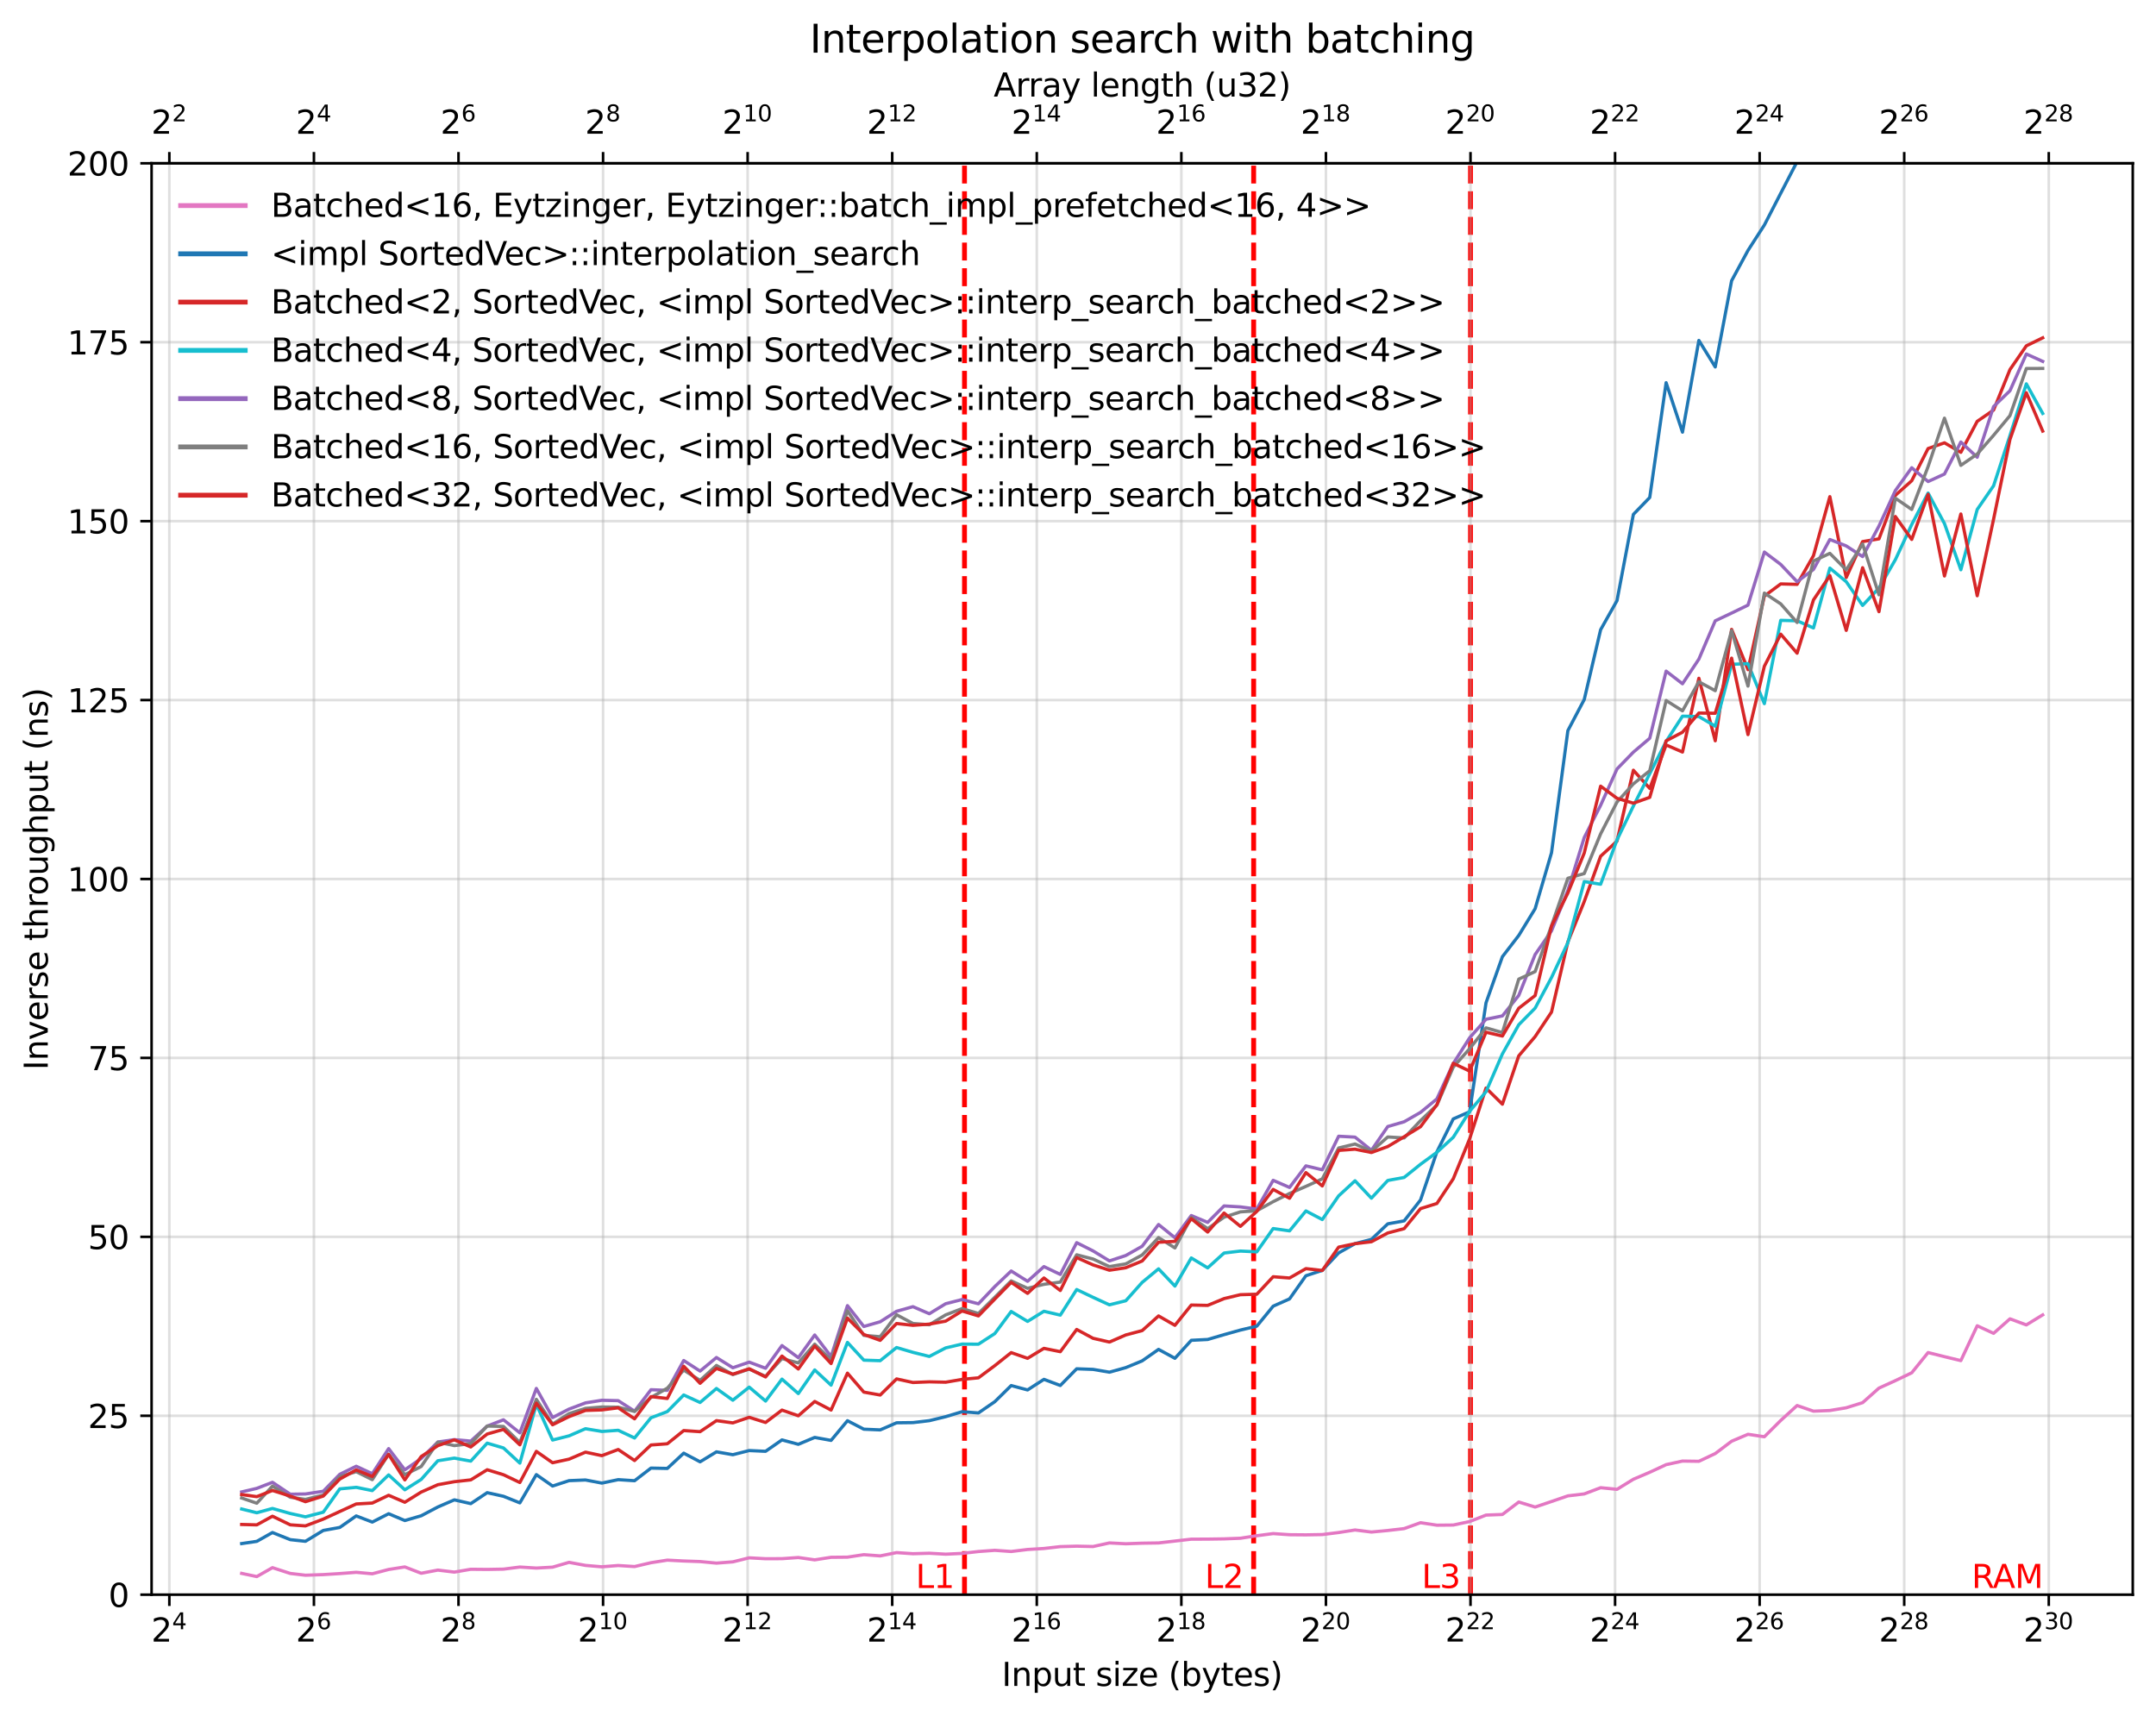 <?xml version="1.0" encoding="utf-8" standalone="no"?>
<!DOCTYPE svg PUBLIC "-//W3C//DTD SVG 1.1//EN"
  "http://www.w3.org/Graphics/SVG/1.1/DTD/svg11.dtd">
<svg xmlns:xlink="http://www.w3.org/1999/xlink" width="667.966pt" height="531.671pt" viewBox="0 0 667.966 531.671" xmlns="http://www.w3.org/2000/svg" version="1.1">
 <defs>
  <style type="text/css">*{stroke-linejoin: round; stroke-linecap: butt}</style>
 </defs>
 <g id="figure_1">
  <g id="patch_1">
   <path d="M -0 531.671 
L 667.966 531.671 
L 667.966 0 
L -0 0 
z
" style="fill: #ffffff"/>
  </g>
  <g id="axes_1">
   <g id="patch_2">
    <path d="M 46.966 494.115 
L 660.766 494.115 
L 660.766 50.595 
L 46.966 50.595 
z
" style="fill: #ffffff"/>
   </g>
   <g id="line2d_1">
    <path d="M 298.819 494.115 
L 298.819 50.595 
" clip-path="url(#p7c7c08cb4a)" style="fill: none; stroke-dasharray: 5.55,2.4; stroke-dashoffset: 0; stroke: #ff0000; stroke-width: 1.5"/>
   </g>
   <g id="line2d_2">
    <path d="M 388.4 494.115 
L 388.4 50.595 
" clip-path="url(#p7c7c08cb4a)" style="fill: none; stroke-dasharray: 5.55,2.4; stroke-dashoffset: 0; stroke: #ff0000; stroke-width: 1.5"/>
   </g>
   <g id="line2d_3">
    <path d="M 455.586 494.115 
L 455.586 50.595 
" clip-path="url(#p7c7c08cb4a)" style="fill: none; stroke-dasharray: 5.55,2.4; stroke-dashoffset: 0; stroke: #ff0000; stroke-width: 1.5"/>
   </g>
   <g id="axes_2">
    <g id="patch_3">
     <path d="M 46.966 50.595 
L 660.766 50.595 
L 660.766 50.595 
L 46.966 50.595 
z
" style="fill: #ffffff"/>
    </g>
    <g id="matplotlib.axis_1">
     <g id="xtick_1">
      <g id="line2d_4">
       <defs>
        <path id="m60a03f7032" d="M 0 0 
L 0 -3.5 
" style="stroke: #000000; stroke-width: 0.8"/>
       </defs>
       <g>
        <use xlink:href="#m60a03f7032" x="52.47" y="50.595" style="stroke: #000000; stroke-width: 0.8"/>
       </g>
      </g>
      <g id="text_1">
       <!-- $\mathdefault{2^{2}}$ -->
       <g transform="translate(46.87 41.515) scale(0.1 -0.1)">
        <defs>
         <path id="DejaVuSans-32" d="M 1228 531 
L 3431 531 
L 3431 0 
L 469 0 
L 469 531 
Q 828 903 1448 1529 
Q 2069 2156 2228 2338 
Q 2531 2678 2651 2914 
Q 2772 3150 2772 3378 
Q 2772 3750 2511 3984 
Q 2250 4219 1831 4219 
Q 1534 4219 1204 4116 
Q 875 4013 500 3803 
L 500 4441 
Q 881 4594 1212 4672 
Q 1544 4750 1819 4750 
Q 2544 4750 2975 4387 
Q 3406 4025 3406 3419 
Q 3406 3131 3298 2873 
Q 3191 2616 2906 2266 
Q 2828 2175 2409 1742 
Q 1991 1309 1228 531 
z
" transform="scale(0.016)"/>
        </defs>
        <use xlink:href="#DejaVuSans-32" transform="translate(0 0.766)"/>
        <use xlink:href="#DejaVuSans-32" transform="translate(64.58 39.047) scale(0.7)"/>
       </g>
      </g>
     </g>
     <g id="xtick_2">
      <g id="line2d_5">
       <g>
        <use xlink:href="#m60a03f7032" x="97.261" y="50.595" style="stroke: #000000; stroke-width: 0.8"/>
       </g>
      </g>
      <g id="text_2">
       <!-- $\mathdefault{2^{4}}$ -->
       <g transform="translate(91.661 41.515) scale(0.1 -0.1)">
        <defs>
         <path id="DejaVuSans-34" d="M 2419 4116 
L 825 1625 
L 2419 1625 
L 2419 4116 
z
M 2253 4666 
L 3047 4666 
L 3047 1625 
L 3713 1625 
L 3713 1100 
L 3047 1100 
L 3047 0 
L 2419 0 
L 2419 1100 
L 313 1100 
L 313 1709 
L 2253 4666 
z
" transform="scale(0.016)"/>
        </defs>
        <use xlink:href="#DejaVuSans-32" transform="translate(0 0.684)"/>
        <use xlink:href="#DejaVuSans-34" transform="translate(64.58 38.966) scale(0.7)"/>
       </g>
      </g>
     </g>
     <g id="xtick_3">
      <g id="line2d_6">
       <g>
        <use xlink:href="#m60a03f7032" x="142.052" y="50.595" style="stroke: #000000; stroke-width: 0.8"/>
       </g>
      </g>
      <g id="text_3">
       <!-- $\mathdefault{2^{6}}$ -->
       <g transform="translate(136.452 41.515) scale(0.1 -0.1)">
        <defs>
         <path id="DejaVuSans-36" d="M 2113 2584 
Q 1688 2584 1439 2293 
Q 1191 2003 1191 1497 
Q 1191 994 1439 701 
Q 1688 409 2113 409 
Q 2538 409 2786 701 
Q 3034 994 3034 1497 
Q 3034 2003 2786 2293 
Q 2538 2584 2113 2584 
z
M 3366 4563 
L 3366 3988 
Q 3128 4100 2886 4159 
Q 2644 4219 2406 4219 
Q 1781 4219 1451 3797 
Q 1122 3375 1075 2522 
Q 1259 2794 1537 2939 
Q 1816 3084 2150 3084 
Q 2853 3084 3261 2657 
Q 3669 2231 3669 1497 
Q 3669 778 3244 343 
Q 2819 -91 2113 -91 
Q 1303 -91 875 529 
Q 447 1150 447 2328 
Q 447 3434 972 4092 
Q 1497 4750 2381 4750 
Q 2619 4750 2861 4703 
Q 3103 4656 3366 4563 
z
" transform="scale(0.016)"/>
        </defs>
        <use xlink:href="#DejaVuSans-32" transform="translate(0 0.766)"/>
        <use xlink:href="#DejaVuSans-36" transform="translate(64.58 39.047) scale(0.7)"/>
       </g>
      </g>
     </g>
     <g id="xtick_4">
      <g id="line2d_7">
       <g>
        <use xlink:href="#m60a03f7032" x="186.842" y="50.595" style="stroke: #000000; stroke-width: 0.8"/>
       </g>
      </g>
      <g id="text_4">
       <!-- $\mathdefault{2^{8}}$ -->
       <g transform="translate(181.242 41.515) scale(0.1 -0.1)">
        <defs>
         <path id="DejaVuSans-38" d="M 2034 2216 
Q 1584 2216 1326 1975 
Q 1069 1734 1069 1313 
Q 1069 891 1326 650 
Q 1584 409 2034 409 
Q 2484 409 2743 651 
Q 3003 894 3003 1313 
Q 3003 1734 2745 1975 
Q 2488 2216 2034 2216 
z
M 1403 2484 
Q 997 2584 770 2862 
Q 544 3141 544 3541 
Q 544 4100 942 4425 
Q 1341 4750 2034 4750 
Q 2731 4750 3128 4425 
Q 3525 4100 3525 3541 
Q 3525 3141 3298 2862 
Q 3072 2584 2669 2484 
Q 3125 2378 3379 2068 
Q 3634 1759 3634 1313 
Q 3634 634 3220 271 
Q 2806 -91 2034 -91 
Q 1263 -91 848 271 
Q 434 634 434 1313 
Q 434 1759 690 2068 
Q 947 2378 1403 2484 
z
M 1172 3481 
Q 1172 3119 1398 2916 
Q 1625 2713 2034 2713 
Q 2441 2713 2670 2916 
Q 2900 3119 2900 3481 
Q 2900 3844 2670 4047 
Q 2441 4250 2034 4250 
Q 1625 4250 1398 4047 
Q 1172 3844 1172 3481 
z
" transform="scale(0.016)"/>
        </defs>
        <use xlink:href="#DejaVuSans-32" transform="translate(0 0.766)"/>
        <use xlink:href="#DejaVuSans-38" transform="translate(64.58 39.047) scale(0.7)"/>
       </g>
      </g>
     </g>
     <g id="xtick_5">
      <g id="line2d_8">
       <g>
        <use xlink:href="#m60a03f7032" x="231.633" y="50.595" style="stroke: #000000; stroke-width: 0.8"/>
       </g>
      </g>
      <g id="text_5">
       <!-- $\mathdefault{2^{10}}$ -->
       <g transform="translate(223.783 41.515) scale(0.1 -0.1)">
        <defs>
         <path id="DejaVuSans-31" d="M 794 531 
L 1825 531 
L 1825 4091 
L 703 3866 
L 703 4441 
L 1819 4666 
L 2450 4666 
L 2450 531 
L 3481 531 
L 3481 0 
L 794 0 
L 794 531 
z
" transform="scale(0.016)"/>
         <path id="DejaVuSans-30" d="M 2034 4250 
Q 1547 4250 1301 3770 
Q 1056 3291 1056 2328 
Q 1056 1369 1301 889 
Q 1547 409 2034 409 
Q 2525 409 2770 889 
Q 3016 1369 3016 2328 
Q 3016 3291 2770 3770 
Q 2525 4250 2034 4250 
z
M 2034 4750 
Q 2819 4750 3233 4129 
Q 3647 3509 3647 2328 
Q 3647 1150 3233 529 
Q 2819 -91 2034 -91 
Q 1250 -91 836 529 
Q 422 1150 422 2328 
Q 422 3509 836 4129 
Q 1250 4750 2034 4750 
z
" transform="scale(0.016)"/>
        </defs>
        <use xlink:href="#DejaVuSans-32" transform="translate(0 0.766)"/>
        <use xlink:href="#DejaVuSans-31" transform="translate(64.58 39.047) scale(0.7)"/>
        <use xlink:href="#DejaVuSans-30" transform="translate(109.116 39.047) scale(0.7)"/>
       </g>
      </g>
     </g>
     <g id="xtick_6">
      <g id="line2d_9">
       <g>
        <use xlink:href="#m60a03f7032" x="276.423" y="50.595" style="stroke: #000000; stroke-width: 0.8"/>
       </g>
      </g>
      <g id="text_6">
       <!-- $\mathdefault{2^{12}}$ -->
       <g transform="translate(268.573 41.515) scale(0.1 -0.1)">
        <use xlink:href="#DejaVuSans-32" transform="translate(0 0.766)"/>
        <use xlink:href="#DejaVuSans-31" transform="translate(64.58 39.047) scale(0.7)"/>
        <use xlink:href="#DejaVuSans-32" transform="translate(109.116 39.047) scale(0.7)"/>
       </g>
      </g>
     </g>
     <g id="xtick_7">
      <g id="line2d_10">
       <g>
        <use xlink:href="#m60a03f7032" x="321.214" y="50.595" style="stroke: #000000; stroke-width: 0.8"/>
       </g>
      </g>
      <g id="text_7">
       <!-- $\mathdefault{2^{14}}$ -->
       <g transform="translate(313.364 41.515) scale(0.1 -0.1)">
        <use xlink:href="#DejaVuSans-32" transform="translate(0 0.684)"/>
        <use xlink:href="#DejaVuSans-31" transform="translate(64.58 38.966) scale(0.7)"/>
        <use xlink:href="#DejaVuSans-34" transform="translate(109.116 38.966) scale(0.7)"/>
       </g>
      </g>
     </g>
     <g id="xtick_8">
      <g id="line2d_11">
       <g>
        <use xlink:href="#m60a03f7032" x="366.005" y="50.595" style="stroke: #000000; stroke-width: 0.8"/>
       </g>
      </g>
      <g id="text_8">
       <!-- $\mathdefault{2^{16}}$ -->
       <g transform="translate(358.155 41.515) scale(0.1 -0.1)">
        <use xlink:href="#DejaVuSans-32" transform="translate(0 0.766)"/>
        <use xlink:href="#DejaVuSans-31" transform="translate(64.58 39.047) scale(0.7)"/>
        <use xlink:href="#DejaVuSans-36" transform="translate(109.116 39.047) scale(0.7)"/>
       </g>
      </g>
     </g>
     <g id="xtick_9">
      <g id="line2d_12">
       <g>
        <use xlink:href="#m60a03f7032" x="410.795" y="50.595" style="stroke: #000000; stroke-width: 0.8"/>
       </g>
      </g>
      <g id="text_9">
       <!-- $\mathdefault{2^{18}}$ -->
       <g transform="translate(402.945 41.515) scale(0.1 -0.1)">
        <use xlink:href="#DejaVuSans-32" transform="translate(0 0.766)"/>
        <use xlink:href="#DejaVuSans-31" transform="translate(64.58 39.047) scale(0.7)"/>
        <use xlink:href="#DejaVuSans-38" transform="translate(109.116 39.047) scale(0.7)"/>
       </g>
      </g>
     </g>
     <g id="xtick_10">
      <g id="line2d_13">
       <g>
        <use xlink:href="#m60a03f7032" x="455.586" y="50.595" style="stroke: #000000; stroke-width: 0.8"/>
       </g>
      </g>
      <g id="text_10">
       <!-- $\mathdefault{2^{20}}$ -->
       <g transform="translate(447.736 41.515) scale(0.1 -0.1)">
        <use xlink:href="#DejaVuSans-32" transform="translate(0 0.766)"/>
        <use xlink:href="#DejaVuSans-32" transform="translate(64.58 39.047) scale(0.7)"/>
        <use xlink:href="#DejaVuSans-30" transform="translate(109.116 39.047) scale(0.7)"/>
       </g>
      </g>
     </g>
     <g id="xtick_11">
      <g id="line2d_14">
       <g>
        <use xlink:href="#m60a03f7032" x="500.376" y="50.595" style="stroke: #000000; stroke-width: 0.8"/>
       </g>
      </g>
      <g id="text_11">
       <!-- $\mathdefault{2^{22}}$ -->
       <g transform="translate(492.526 41.515) scale(0.1 -0.1)">
        <use xlink:href="#DejaVuSans-32" transform="translate(0 0.766)"/>
        <use xlink:href="#DejaVuSans-32" transform="translate(64.58 39.047) scale(0.7)"/>
        <use xlink:href="#DejaVuSans-32" transform="translate(109.116 39.047) scale(0.7)"/>
       </g>
      </g>
     </g>
     <g id="xtick_12">
      <g id="line2d_15">
       <g>
        <use xlink:href="#m60a03f7032" x="545.167" y="50.595" style="stroke: #000000; stroke-width: 0.8"/>
       </g>
      </g>
      <g id="text_12">
       <!-- $\mathdefault{2^{24}}$ -->
       <g transform="translate(537.317 41.515) scale(0.1 -0.1)">
        <use xlink:href="#DejaVuSans-32" transform="translate(0 0.766)"/>
        <use xlink:href="#DejaVuSans-32" transform="translate(64.58 39.047) scale(0.7)"/>
        <use xlink:href="#DejaVuSans-34" transform="translate(109.116 39.047) scale(0.7)"/>
       </g>
      </g>
     </g>
     <g id="xtick_13">
      <g id="line2d_16">
       <g>
        <use xlink:href="#m60a03f7032" x="589.958" y="50.595" style="stroke: #000000; stroke-width: 0.8"/>
       </g>
      </g>
      <g id="text_13">
       <!-- $\mathdefault{2^{26}}$ -->
       <g transform="translate(582.108 41.515) scale(0.1 -0.1)">
        <use xlink:href="#DejaVuSans-32" transform="translate(0 0.766)"/>
        <use xlink:href="#DejaVuSans-32" transform="translate(64.58 39.047) scale(0.7)"/>
        <use xlink:href="#DejaVuSans-36" transform="translate(109.116 39.047) scale(0.7)"/>
       </g>
      </g>
     </g>
     <g id="xtick_14">
      <g id="line2d_17">
       <g>
        <use xlink:href="#m60a03f7032" x="634.748" y="50.595" style="stroke: #000000; stroke-width: 0.8"/>
       </g>
      </g>
      <g id="text_14">
       <!-- $\mathdefault{2^{28}}$ -->
       <g transform="translate(626.898 41.515) scale(0.1 -0.1)">
        <use xlink:href="#DejaVuSans-32" transform="translate(0 0.766)"/>
        <use xlink:href="#DejaVuSans-32" transform="translate(64.58 39.047) scale(0.7)"/>
        <use xlink:href="#DejaVuSans-38" transform="translate(109.116 39.047) scale(0.7)"/>
       </g>
      </g>
     </g>
     <g id="text_15">
      <!-- Array length (u32) -->
      <g transform="translate(307.85 29.917) scale(0.1 -0.1)">
       <defs>
        <path id="DejaVuSans-41" d="M 2188 4044 
L 1331 1722 
L 3047 1722 
L 2188 4044 
z
M 1831 4666 
L 2547 4666 
L 4325 0 
L 3669 0 
L 3244 1197 
L 1141 1197 
L 716 0 
L 50 0 
L 1831 4666 
z
" transform="scale(0.016)"/>
        <path id="DejaVuSans-72" d="M 2631 2963 
Q 2534 3019 2420 3045 
Q 2306 3072 2169 3072 
Q 1681 3072 1420 2755 
Q 1159 2438 1159 1844 
L 1159 0 
L 581 0 
L 581 3500 
L 1159 3500 
L 1159 2956 
Q 1341 3275 1631 3429 
Q 1922 3584 2338 3584 
Q 2397 3584 2469 3576 
Q 2541 3569 2628 3553 
L 2631 2963 
z
" transform="scale(0.016)"/>
        <path id="DejaVuSans-61" d="M 2194 1759 
Q 1497 1759 1228 1600 
Q 959 1441 959 1056 
Q 959 750 1161 570 
Q 1363 391 1709 391 
Q 2188 391 2477 730 
Q 2766 1069 2766 1631 
L 2766 1759 
L 2194 1759 
z
M 3341 1997 
L 3341 0 
L 2766 0 
L 2766 531 
Q 2569 213 2275 61 
Q 1981 -91 1556 -91 
Q 1019 -91 701 211 
Q 384 513 384 1019 
Q 384 1609 779 1909 
Q 1175 2209 1959 2209 
L 2766 2209 
L 2766 2266 
Q 2766 2663 2505 2880 
Q 2244 3097 1772 3097 
Q 1472 3097 1187 3025 
Q 903 2953 641 2809 
L 641 3341 
Q 956 3463 1253 3523 
Q 1550 3584 1831 3584 
Q 2591 3584 2966 3190 
Q 3341 2797 3341 1997 
z
" transform="scale(0.016)"/>
        <path id="DejaVuSans-79" d="M 2059 -325 
Q 1816 -950 1584 -1140 
Q 1353 -1331 966 -1331 
L 506 -1331 
L 506 -850 
L 844 -850 
Q 1081 -850 1212 -737 
Q 1344 -625 1503 -206 
L 1606 56 
L 191 3500 
L 800 3500 
L 1894 763 
L 2988 3500 
L 3597 3500 
L 2059 -325 
z
" transform="scale(0.016)"/>
        <path id="DejaVuSans-20" transform="scale(0.016)"/>
        <path id="DejaVuSans-6c" d="M 603 4863 
L 1178 4863 
L 1178 0 
L 603 0 
L 603 4863 
z
" transform="scale(0.016)"/>
        <path id="DejaVuSans-65" d="M 3597 1894 
L 3597 1613 
L 953 1613 
Q 991 1019 1311 708 
Q 1631 397 2203 397 
Q 2534 397 2845 478 
Q 3156 559 3463 722 
L 3463 178 
Q 3153 47 2828 -22 
Q 2503 -91 2169 -91 
Q 1331 -91 842 396 
Q 353 884 353 1716 
Q 353 2575 817 3079 
Q 1281 3584 2069 3584 
Q 2775 3584 3186 3129 
Q 3597 2675 3597 1894 
z
M 3022 2063 
Q 3016 2534 2758 2815 
Q 2500 3097 2075 3097 
Q 1594 3097 1305 2825 
Q 1016 2553 972 2059 
L 3022 2063 
z
" transform="scale(0.016)"/>
        <path id="DejaVuSans-6e" d="M 3513 2113 
L 3513 0 
L 2938 0 
L 2938 2094 
Q 2938 2591 2744 2837 
Q 2550 3084 2163 3084 
Q 1697 3084 1428 2787 
Q 1159 2491 1159 1978 
L 1159 0 
L 581 0 
L 581 3500 
L 1159 3500 
L 1159 2956 
Q 1366 3272 1645 3428 
Q 1925 3584 2291 3584 
Q 2894 3584 3203 3211 
Q 3513 2838 3513 2113 
z
" transform="scale(0.016)"/>
        <path id="DejaVuSans-67" d="M 2906 1791 
Q 2906 2416 2648 2759 
Q 2391 3103 1925 3103 
Q 1463 3103 1205 2759 
Q 947 2416 947 1791 
Q 947 1169 1205 825 
Q 1463 481 1925 481 
Q 2391 481 2648 825 
Q 2906 1169 2906 1791 
z
M 3481 434 
Q 3481 -459 3084 -895 
Q 2688 -1331 1869 -1331 
Q 1566 -1331 1297 -1286 
Q 1028 -1241 775 -1147 
L 775 -588 
Q 1028 -725 1275 -790 
Q 1522 -856 1778 -856 
Q 2344 -856 2625 -561 
Q 2906 -266 2906 331 
L 2906 616 
Q 2728 306 2450 153 
Q 2172 0 1784 0 
Q 1141 0 747 490 
Q 353 981 353 1791 
Q 353 2603 747 3093 
Q 1141 3584 1784 3584 
Q 2172 3584 2450 3431 
Q 2728 3278 2906 2969 
L 2906 3500 
L 3481 3500 
L 3481 434 
z
" transform="scale(0.016)"/>
        <path id="DejaVuSans-74" d="M 1172 4494 
L 1172 3500 
L 2356 3500 
L 2356 3053 
L 1172 3053 
L 1172 1153 
Q 1172 725 1289 603 
Q 1406 481 1766 481 
L 2356 481 
L 2356 0 
L 1766 0 
Q 1100 0 847 248 
Q 594 497 594 1153 
L 594 3053 
L 172 3053 
L 172 3500 
L 594 3500 
L 594 4494 
L 1172 4494 
z
" transform="scale(0.016)"/>
        <path id="DejaVuSans-68" d="M 3513 2113 
L 3513 0 
L 2938 0 
L 2938 2094 
Q 2938 2591 2744 2837 
Q 2550 3084 2163 3084 
Q 1697 3084 1428 2787 
Q 1159 2491 1159 1978 
L 1159 0 
L 581 0 
L 581 4863 
L 1159 4863 
L 1159 2956 
Q 1366 3272 1645 3428 
Q 1925 3584 2291 3584 
Q 2894 3584 3203 3211 
Q 3513 2838 3513 2113 
z
" transform="scale(0.016)"/>
        <path id="DejaVuSans-28" d="M 1984 4856 
Q 1566 4138 1362 3434 
Q 1159 2731 1159 2009 
Q 1159 1288 1364 580 
Q 1569 -128 1984 -844 
L 1484 -844 
Q 1016 -109 783 600 
Q 550 1309 550 2009 
Q 550 2706 781 3412 
Q 1013 4119 1484 4856 
L 1984 4856 
z
" transform="scale(0.016)"/>
        <path id="DejaVuSans-75" d="M 544 1381 
L 544 3500 
L 1119 3500 
L 1119 1403 
Q 1119 906 1312 657 
Q 1506 409 1894 409 
Q 2359 409 2629 706 
Q 2900 1003 2900 1516 
L 2900 3500 
L 3475 3500 
L 3475 0 
L 2900 0 
L 2900 538 
Q 2691 219 2414 64 
Q 2138 -91 1772 -91 
Q 1169 -91 856 284 
Q 544 659 544 1381 
z
M 1991 3584 
L 1991 3584 
z
" transform="scale(0.016)"/>
        <path id="DejaVuSans-33" d="M 2597 2516 
Q 3050 2419 3304 2112 
Q 3559 1806 3559 1356 
Q 3559 666 3084 287 
Q 2609 -91 1734 -91 
Q 1441 -91 1130 -33 
Q 819 25 488 141 
L 488 750 
Q 750 597 1062 519 
Q 1375 441 1716 441 
Q 2309 441 2620 675 
Q 2931 909 2931 1356 
Q 2931 1769 2642 2001 
Q 2353 2234 1838 2234 
L 1294 2234 
L 1294 2753 
L 1863 2753 
Q 2328 2753 2575 2939 
Q 2822 3125 2822 3475 
Q 2822 3834 2567 4026 
Q 2313 4219 1838 4219 
Q 1578 4219 1281 4162 
Q 984 4106 628 3988 
L 628 4550 
Q 988 4650 1302 4700 
Q 1616 4750 1894 4750 
Q 2613 4750 3031 4423 
Q 3450 4097 3450 3541 
Q 3450 3153 3228 2886 
Q 3006 2619 2597 2516 
z
" transform="scale(0.016)"/>
        <path id="DejaVuSans-29" d="M 513 4856 
L 1013 4856 
Q 1481 4119 1714 3412 
Q 1947 2706 1947 2009 
Q 1947 1309 1714 600 
Q 1481 -109 1013 -844 
L 513 -844 
Q 928 -128 1133 580 
Q 1338 1288 1338 2009 
Q 1338 2731 1133 3434 
Q 928 4138 513 4856 
z
" transform="scale(0.016)"/>
       </defs>
       <use xlink:href="#DejaVuSans-41"/>
       <use xlink:href="#DejaVuSans-72" x="68.408"/>
       <use xlink:href="#DejaVuSans-72" x="107.771"/>
       <use xlink:href="#DejaVuSans-61" x="148.885"/>
       <use xlink:href="#DejaVuSans-79" x="210.164"/>
       <use xlink:href="#DejaVuSans-20" x="269.344"/>
       <use xlink:href="#DejaVuSans-6c" x="301.131"/>
       <use xlink:href="#DejaVuSans-65" x="328.914"/>
       <use xlink:href="#DejaVuSans-6e" x="390.438"/>
       <use xlink:href="#DejaVuSans-67" x="453.816"/>
       <use xlink:href="#DejaVuSans-74" x="517.293"/>
       <use xlink:href="#DejaVuSans-68" x="556.502"/>
       <use xlink:href="#DejaVuSans-20" x="619.881"/>
       <use xlink:href="#DejaVuSans-28" x="651.668"/>
       <use xlink:href="#DejaVuSans-75" x="690.682"/>
       <use xlink:href="#DejaVuSans-33" x="754.061"/>
       <use xlink:href="#DejaVuSans-32" x="817.684"/>
       <use xlink:href="#DejaVuSans-29" x="881.307"/>
      </g>
     </g>
    </g>
    <g id="matplotlib.axis_2"/>
    <g id="patch_4">
     <path d="M 46.966 50.595 
L 660.766 50.595 
" style="fill: none; stroke: #000000; stroke-width: 0.8; stroke-linejoin: miter; stroke-linecap: square"/>
    </g>
   </g>
   <g id="matplotlib.axis_3">
    <g id="xtick_15">
     <g id="line2d_18">
      <path d="M 52.47 494.115 
L 52.47 50.595 
" clip-path="url(#p7c7c08cb4a)" style="fill: none; stroke: #b0b0b0; stroke-opacity: 0.4; stroke-width: 0.8; stroke-linecap: square"/>
     </g>
     <g id="line2d_19">
      <defs>
       <path id="m18a6816597" d="M 0 0 
L 0 3.5 
" style="stroke: #000000; stroke-width: 0.8"/>
      </defs>
      <g>
       <use xlink:href="#m18a6816597" x="52.47" y="494.115" style="stroke: #000000; stroke-width: 0.8"/>
      </g>
     </g>
     <g id="text_16">
      <!-- $\mathdefault{2^{4}}$ -->
      <g transform="translate(46.87 508.713) scale(0.1 -0.1)">
       <use xlink:href="#DejaVuSans-32" transform="translate(0 0.684)"/>
       <use xlink:href="#DejaVuSans-34" transform="translate(64.58 38.966) scale(0.7)"/>
      </g>
     </g>
    </g>
    <g id="xtick_16">
     <g id="line2d_20">
      <path d="M 97.261 494.115 
L 97.261 50.595 
" clip-path="url(#p7c7c08cb4a)" style="fill: none; stroke: #b0b0b0; stroke-opacity: 0.4; stroke-width: 0.8; stroke-linecap: square"/>
     </g>
     <g id="line2d_21">
      <g>
       <use xlink:href="#m18a6816597" x="97.261" y="494.115" style="stroke: #000000; stroke-width: 0.8"/>
      </g>
     </g>
     <g id="text_17">
      <!-- $\mathdefault{2^{6}}$ -->
      <g transform="translate(91.661 508.713) scale(0.1 -0.1)">
       <use xlink:href="#DejaVuSans-32" transform="translate(0 0.766)"/>
       <use xlink:href="#DejaVuSans-36" transform="translate(64.58 39.047) scale(0.7)"/>
      </g>
     </g>
    </g>
    <g id="xtick_17">
     <g id="line2d_22">
      <path d="M 142.052 494.115 
L 142.052 50.595 
" clip-path="url(#p7c7c08cb4a)" style="fill: none; stroke: #b0b0b0; stroke-opacity: 0.4; stroke-width: 0.8; stroke-linecap: square"/>
     </g>
     <g id="line2d_23">
      <g>
       <use xlink:href="#m18a6816597" x="142.052" y="494.115" style="stroke: #000000; stroke-width: 0.8"/>
      </g>
     </g>
     <g id="text_18">
      <!-- $\mathdefault{2^{8}}$ -->
      <g transform="translate(136.452 508.713) scale(0.1 -0.1)">
       <use xlink:href="#DejaVuSans-32" transform="translate(0 0.766)"/>
       <use xlink:href="#DejaVuSans-38" transform="translate(64.58 39.047) scale(0.7)"/>
      </g>
     </g>
    </g>
    <g id="xtick_18">
     <g id="line2d_24">
      <path d="M 186.842 494.115 
L 186.842 50.595 
" clip-path="url(#p7c7c08cb4a)" style="fill: none; stroke: #b0b0b0; stroke-opacity: 0.4; stroke-width: 0.8; stroke-linecap: square"/>
     </g>
     <g id="line2d_25">
      <g>
       <use xlink:href="#m18a6816597" x="186.842" y="494.115" style="stroke: #000000; stroke-width: 0.8"/>
      </g>
     </g>
     <g id="text_19">
      <!-- $\mathdefault{2^{10}}$ -->
      <g transform="translate(178.992 508.713) scale(0.1 -0.1)">
       <use xlink:href="#DejaVuSans-32" transform="translate(0 0.766)"/>
       <use xlink:href="#DejaVuSans-31" transform="translate(64.58 39.047) scale(0.7)"/>
       <use xlink:href="#DejaVuSans-30" transform="translate(109.116 39.047) scale(0.7)"/>
      </g>
     </g>
    </g>
    <g id="xtick_19">
     <g id="line2d_26">
      <path d="M 231.633 494.115 
L 231.633 50.595 
" clip-path="url(#p7c7c08cb4a)" style="fill: none; stroke: #b0b0b0; stroke-opacity: 0.4; stroke-width: 0.8; stroke-linecap: square"/>
     </g>
     <g id="line2d_27">
      <g>
       <use xlink:href="#m18a6816597" x="231.633" y="494.115" style="stroke: #000000; stroke-width: 0.8"/>
      </g>
     </g>
     <g id="text_20">
      <!-- $\mathdefault{2^{12}}$ -->
      <g transform="translate(223.783 508.713) scale(0.1 -0.1)">
       <use xlink:href="#DejaVuSans-32" transform="translate(0 0.766)"/>
       <use xlink:href="#DejaVuSans-31" transform="translate(64.58 39.047) scale(0.7)"/>
       <use xlink:href="#DejaVuSans-32" transform="translate(109.116 39.047) scale(0.7)"/>
      </g>
     </g>
    </g>
    <g id="xtick_20">
     <g id="line2d_28">
      <path d="M 276.423 494.115 
L 276.423 50.595 
" clip-path="url(#p7c7c08cb4a)" style="fill: none; stroke: #b0b0b0; stroke-opacity: 0.4; stroke-width: 0.8; stroke-linecap: square"/>
     </g>
     <g id="line2d_29">
      <g>
       <use xlink:href="#m18a6816597" x="276.423" y="494.115" style="stroke: #000000; stroke-width: 0.8"/>
      </g>
     </g>
     <g id="text_21">
      <!-- $\mathdefault{2^{14}}$ -->
      <g transform="translate(268.573 508.713) scale(0.1 -0.1)">
       <use xlink:href="#DejaVuSans-32" transform="translate(0 0.684)"/>
       <use xlink:href="#DejaVuSans-31" transform="translate(64.58 38.966) scale(0.7)"/>
       <use xlink:href="#DejaVuSans-34" transform="translate(109.116 38.966) scale(0.7)"/>
      </g>
     </g>
    </g>
    <g id="xtick_21">
     <g id="line2d_30">
      <path d="M 321.214 494.115 
L 321.214 50.595 
" clip-path="url(#p7c7c08cb4a)" style="fill: none; stroke: #b0b0b0; stroke-opacity: 0.4; stroke-width: 0.8; stroke-linecap: square"/>
     </g>
     <g id="line2d_31">
      <g>
       <use xlink:href="#m18a6816597" x="321.214" y="494.115" style="stroke: #000000; stroke-width: 0.8"/>
      </g>
     </g>
     <g id="text_22">
      <!-- $\mathdefault{2^{16}}$ -->
      <g transform="translate(313.364 508.713) scale(0.1 -0.1)">
       <use xlink:href="#DejaVuSans-32" transform="translate(0 0.766)"/>
       <use xlink:href="#DejaVuSans-31" transform="translate(64.58 39.047) scale(0.7)"/>
       <use xlink:href="#DejaVuSans-36" transform="translate(109.116 39.047) scale(0.7)"/>
      </g>
     </g>
    </g>
    <g id="xtick_22">
     <g id="line2d_32">
      <path d="M 366.005 494.115 
L 366.005 50.595 
" clip-path="url(#p7c7c08cb4a)" style="fill: none; stroke: #b0b0b0; stroke-opacity: 0.4; stroke-width: 0.8; stroke-linecap: square"/>
     </g>
     <g id="line2d_33">
      <g>
       <use xlink:href="#m18a6816597" x="366.005" y="494.115" style="stroke: #000000; stroke-width: 0.8"/>
      </g>
     </g>
     <g id="text_23">
      <!-- $\mathdefault{2^{18}}$ -->
      <g transform="translate(358.155 508.713) scale(0.1 -0.1)">
       <use xlink:href="#DejaVuSans-32" transform="translate(0 0.766)"/>
       <use xlink:href="#DejaVuSans-31" transform="translate(64.58 39.047) scale(0.7)"/>
       <use xlink:href="#DejaVuSans-38" transform="translate(109.116 39.047) scale(0.7)"/>
      </g>
     </g>
    </g>
    <g id="xtick_23">
     <g id="line2d_34">
      <path d="M 410.795 494.115 
L 410.795 50.595 
" clip-path="url(#p7c7c08cb4a)" style="fill: none; stroke: #b0b0b0; stroke-opacity: 0.4; stroke-width: 0.8; stroke-linecap: square"/>
     </g>
     <g id="line2d_35">
      <g>
       <use xlink:href="#m18a6816597" x="410.795" y="494.115" style="stroke: #000000; stroke-width: 0.8"/>
      </g>
     </g>
     <g id="text_24">
      <!-- $\mathdefault{2^{20}}$ -->
      <g transform="translate(402.945 508.713) scale(0.1 -0.1)">
       <use xlink:href="#DejaVuSans-32" transform="translate(0 0.766)"/>
       <use xlink:href="#DejaVuSans-32" transform="translate(64.58 39.047) scale(0.7)"/>
       <use xlink:href="#DejaVuSans-30" transform="translate(109.116 39.047) scale(0.7)"/>
      </g>
     </g>
    </g>
    <g id="xtick_24">
     <g id="line2d_36">
      <path d="M 455.586 494.115 
L 455.586 50.595 
" clip-path="url(#p7c7c08cb4a)" style="fill: none; stroke: #b0b0b0; stroke-opacity: 0.4; stroke-width: 0.8; stroke-linecap: square"/>
     </g>
     <g id="line2d_37">
      <g>
       <use xlink:href="#m18a6816597" x="455.586" y="494.115" style="stroke: #000000; stroke-width: 0.8"/>
      </g>
     </g>
     <g id="text_25">
      <!-- $\mathdefault{2^{22}}$ -->
      <g transform="translate(447.736 508.713) scale(0.1 -0.1)">
       <use xlink:href="#DejaVuSans-32" transform="translate(0 0.766)"/>
       <use xlink:href="#DejaVuSans-32" transform="translate(64.58 39.047) scale(0.7)"/>
       <use xlink:href="#DejaVuSans-32" transform="translate(109.116 39.047) scale(0.7)"/>
      </g>
     </g>
    </g>
    <g id="xtick_25">
     <g id="line2d_38">
      <path d="M 500.376 494.115 
L 500.376 50.595 
" clip-path="url(#p7c7c08cb4a)" style="fill: none; stroke: #b0b0b0; stroke-opacity: 0.4; stroke-width: 0.8; stroke-linecap: square"/>
     </g>
     <g id="line2d_39">
      <g>
       <use xlink:href="#m18a6816597" x="500.376" y="494.115" style="stroke: #000000; stroke-width: 0.8"/>
      </g>
     </g>
     <g id="text_26">
      <!-- $\mathdefault{2^{24}}$ -->
      <g transform="translate(492.526 508.713) scale(0.1 -0.1)">
       <use xlink:href="#DejaVuSans-32" transform="translate(0 0.766)"/>
       <use xlink:href="#DejaVuSans-32" transform="translate(64.58 39.047) scale(0.7)"/>
       <use xlink:href="#DejaVuSans-34" transform="translate(109.116 39.047) scale(0.7)"/>
      </g>
     </g>
    </g>
    <g id="xtick_26">
     <g id="line2d_40">
      <path d="M 545.167 494.115 
L 545.167 50.595 
" clip-path="url(#p7c7c08cb4a)" style="fill: none; stroke: #b0b0b0; stroke-opacity: 0.4; stroke-width: 0.8; stroke-linecap: square"/>
     </g>
     <g id="line2d_41">
      <g>
       <use xlink:href="#m18a6816597" x="545.167" y="494.115" style="stroke: #000000; stroke-width: 0.8"/>
      </g>
     </g>
     <g id="text_27">
      <!-- $\mathdefault{2^{26}}$ -->
      <g transform="translate(537.317 508.713) scale(0.1 -0.1)">
       <use xlink:href="#DejaVuSans-32" transform="translate(0 0.766)"/>
       <use xlink:href="#DejaVuSans-32" transform="translate(64.58 39.047) scale(0.7)"/>
       <use xlink:href="#DejaVuSans-36" transform="translate(109.116 39.047) scale(0.7)"/>
      </g>
     </g>
    </g>
    <g id="xtick_27">
     <g id="line2d_42">
      <path d="M 589.958 494.115 
L 589.958 50.595 
" clip-path="url(#p7c7c08cb4a)" style="fill: none; stroke: #b0b0b0; stroke-opacity: 0.4; stroke-width: 0.8; stroke-linecap: square"/>
     </g>
     <g id="line2d_43">
      <g>
       <use xlink:href="#m18a6816597" x="589.958" y="494.115" style="stroke: #000000; stroke-width: 0.8"/>
      </g>
     </g>
     <g id="text_28">
      <!-- $\mathdefault{2^{28}}$ -->
      <g transform="translate(582.108 508.713) scale(0.1 -0.1)">
       <use xlink:href="#DejaVuSans-32" transform="translate(0 0.766)"/>
       <use xlink:href="#DejaVuSans-32" transform="translate(64.58 39.047) scale(0.7)"/>
       <use xlink:href="#DejaVuSans-38" transform="translate(109.116 39.047) scale(0.7)"/>
      </g>
     </g>
    </g>
    <g id="xtick_28">
     <g id="line2d_44">
      <path d="M 634.748 494.115 
L 634.748 50.595 
" clip-path="url(#p7c7c08cb4a)" style="fill: none; stroke: #b0b0b0; stroke-opacity: 0.4; stroke-width: 0.8; stroke-linecap: square"/>
     </g>
     <g id="line2d_45">
      <g>
       <use xlink:href="#m18a6816597" x="634.748" y="494.115" style="stroke: #000000; stroke-width: 0.8"/>
      </g>
     </g>
     <g id="text_29">
      <!-- $\mathdefault{2^{30}}$ -->
      <g transform="translate(626.898 508.713) scale(0.1 -0.1)">
       <use xlink:href="#DejaVuSans-32" transform="translate(0 0.766)"/>
       <use xlink:href="#DejaVuSans-33" transform="translate(64.58 39.047) scale(0.7)"/>
       <use xlink:href="#DejaVuSans-30" transform="translate(109.116 39.047) scale(0.7)"/>
      </g>
     </g>
    </g>
    <g id="text_30">
     <!-- Input size (bytes) -->
     <g transform="translate(310.37 522.391) scale(0.1 -0.1)">
      <defs>
       <path id="DejaVuSans-49" d="M 628 4666 
L 1259 4666 
L 1259 0 
L 628 0 
L 628 4666 
z
" transform="scale(0.016)"/>
       <path id="DejaVuSans-70" d="M 1159 525 
L 1159 -1331 
L 581 -1331 
L 581 3500 
L 1159 3500 
L 1159 2969 
Q 1341 3281 1617 3432 
Q 1894 3584 2278 3584 
Q 2916 3584 3314 3078 
Q 3713 2572 3713 1747 
Q 3713 922 3314 415 
Q 2916 -91 2278 -91 
Q 1894 -91 1617 61 
Q 1341 213 1159 525 
z
M 3116 1747 
Q 3116 2381 2855 2742 
Q 2594 3103 2138 3103 
Q 1681 3103 1420 2742 
Q 1159 2381 1159 1747 
Q 1159 1113 1420 752 
Q 1681 391 2138 391 
Q 2594 391 2855 752 
Q 3116 1113 3116 1747 
z
" transform="scale(0.016)"/>
       <path id="DejaVuSans-73" d="M 2834 3397 
L 2834 2853 
Q 2591 2978 2328 3040 
Q 2066 3103 1784 3103 
Q 1356 3103 1142 2972 
Q 928 2841 928 2578 
Q 928 2378 1081 2264 
Q 1234 2150 1697 2047 
L 1894 2003 
Q 2506 1872 2764 1633 
Q 3022 1394 3022 966 
Q 3022 478 2636 193 
Q 2250 -91 1575 -91 
Q 1294 -91 989 -36 
Q 684 19 347 128 
L 347 722 
Q 666 556 975 473 
Q 1284 391 1588 391 
Q 1994 391 2212 530 
Q 2431 669 2431 922 
Q 2431 1156 2273 1281 
Q 2116 1406 1581 1522 
L 1381 1569 
Q 847 1681 609 1914 
Q 372 2147 372 2553 
Q 372 3047 722 3315 
Q 1072 3584 1716 3584 
Q 2034 3584 2315 3537 
Q 2597 3491 2834 3397 
z
" transform="scale(0.016)"/>
       <path id="DejaVuSans-69" d="M 603 3500 
L 1178 3500 
L 1178 0 
L 603 0 
L 603 3500 
z
M 603 4863 
L 1178 4863 
L 1178 4134 
L 603 4134 
L 603 4863 
z
" transform="scale(0.016)"/>
       <path id="DejaVuSans-7a" d="M 353 3500 
L 3084 3500 
L 3084 2975 
L 922 459 
L 3084 459 
L 3084 0 
L 275 0 
L 275 525 
L 2438 3041 
L 353 3041 
L 353 3500 
z
" transform="scale(0.016)"/>
       <path id="DejaVuSans-62" d="M 3116 1747 
Q 3116 2381 2855 2742 
Q 2594 3103 2138 3103 
Q 1681 3103 1420 2742 
Q 1159 2381 1159 1747 
Q 1159 1113 1420 752 
Q 1681 391 2138 391 
Q 2594 391 2855 752 
Q 3116 1113 3116 1747 
z
M 1159 2969 
Q 1341 3281 1617 3432 
Q 1894 3584 2278 3584 
Q 2916 3584 3314 3078 
Q 3713 2572 3713 1747 
Q 3713 922 3314 415 
Q 2916 -91 2278 -91 
Q 1894 -91 1617 61 
Q 1341 213 1159 525 
L 1159 0 
L 581 0 
L 581 4863 
L 1159 4863 
L 1159 2969 
z
" transform="scale(0.016)"/>
      </defs>
      <use xlink:href="#DejaVuSans-49"/>
      <use xlink:href="#DejaVuSans-6e" x="29.492"/>
      <use xlink:href="#DejaVuSans-70" x="92.871"/>
      <use xlink:href="#DejaVuSans-75" x="156.348"/>
      <use xlink:href="#DejaVuSans-74" x="219.727"/>
      <use xlink:href="#DejaVuSans-20" x="258.936"/>
      <use xlink:href="#DejaVuSans-73" x="290.723"/>
      <use xlink:href="#DejaVuSans-69" x="342.822"/>
      <use xlink:href="#DejaVuSans-7a" x="370.605"/>
      <use xlink:href="#DejaVuSans-65" x="423.096"/>
      <use xlink:href="#DejaVuSans-20" x="484.619"/>
      <use xlink:href="#DejaVuSans-28" x="516.406"/>
      <use xlink:href="#DejaVuSans-62" x="555.42"/>
      <use xlink:href="#DejaVuSans-79" x="618.896"/>
      <use xlink:href="#DejaVuSans-74" x="678.076"/>
      <use xlink:href="#DejaVuSans-65" x="717.285"/>
      <use xlink:href="#DejaVuSans-73" x="778.809"/>
      <use xlink:href="#DejaVuSans-29" x="830.908"/>
     </g>
    </g>
   </g>
   <g id="matplotlib.axis_4">
    <g id="ytick_1">
     <g id="line2d_46">
      <path d="M 46.966 494.115 
L 660.766 494.115 
" clip-path="url(#p7c7c08cb4a)" style="fill: none; stroke: #b0b0b0; stroke-opacity: 0.4; stroke-width: 0.8; stroke-linecap: square"/>
     </g>
     <g id="line2d_47">
      <defs>
       <path id="mc1d0902053" d="M 0 0 
L -3.5 0 
" style="stroke: #000000; stroke-width: 0.8"/>
      </defs>
      <g>
       <use xlink:href="#mc1d0902053" x="46.966" y="494.115" style="stroke: #000000; stroke-width: 0.8"/>
      </g>
     </g>
     <g id="text_31">
      <!-- 0 -->
      <g transform="translate(33.603 497.914) scale(0.1 -0.1)">
       <use xlink:href="#DejaVuSans-30"/>
      </g>
     </g>
    </g>
    <g id="ytick_2">
     <g id="line2d_48">
      <path d="M 46.966 438.675 
L 660.766 438.675 
" clip-path="url(#p7c7c08cb4a)" style="fill: none; stroke: #b0b0b0; stroke-opacity: 0.4; stroke-width: 0.8; stroke-linecap: square"/>
     </g>
     <g id="line2d_49">
      <g>
       <use xlink:href="#mc1d0902053" x="46.966" y="438.675" style="stroke: #000000; stroke-width: 0.8"/>
      </g>
     </g>
     <g id="text_32">
      <!-- 25 -->
      <g transform="translate(27.241 442.474) scale(0.1 -0.1)">
       <defs>
        <path id="DejaVuSans-35" d="M 691 4666 
L 3169 4666 
L 3169 4134 
L 1269 4134 
L 1269 2991 
Q 1406 3038 1543 3061 
Q 1681 3084 1819 3084 
Q 2600 3084 3056 2656 
Q 3513 2228 3513 1497 
Q 3513 744 3044 326 
Q 2575 -91 1722 -91 
Q 1428 -91 1123 -41 
Q 819 9 494 109 
L 494 744 
Q 775 591 1075 516 
Q 1375 441 1709 441 
Q 2250 441 2565 725 
Q 2881 1009 2881 1497 
Q 2881 1984 2565 2268 
Q 2250 2553 1709 2553 
Q 1456 2553 1204 2497 
Q 953 2441 691 2322 
L 691 4666 
z
" transform="scale(0.016)"/>
       </defs>
       <use xlink:href="#DejaVuSans-32"/>
       <use xlink:href="#DejaVuSans-35" x="63.623"/>
      </g>
     </g>
    </g>
    <g id="ytick_3">
     <g id="line2d_50">
      <path d="M 46.966 383.235 
L 660.766 383.235 
" clip-path="url(#p7c7c08cb4a)" style="fill: none; stroke: #b0b0b0; stroke-opacity: 0.4; stroke-width: 0.8; stroke-linecap: square"/>
     </g>
     <g id="line2d_51">
      <g>
       <use xlink:href="#mc1d0902053" x="46.966" y="383.235" style="stroke: #000000; stroke-width: 0.8"/>
      </g>
     </g>
     <g id="text_33">
      <!-- 50 -->
      <g transform="translate(27.241 387.034) scale(0.1 -0.1)">
       <use xlink:href="#DejaVuSans-35"/>
       <use xlink:href="#DejaVuSans-30" x="63.623"/>
      </g>
     </g>
    </g>
    <g id="ytick_4">
     <g id="line2d_52">
      <path d="M 46.966 327.795 
L 660.766 327.795 
" clip-path="url(#p7c7c08cb4a)" style="fill: none; stroke: #b0b0b0; stroke-opacity: 0.4; stroke-width: 0.8; stroke-linecap: square"/>
     </g>
     <g id="line2d_53">
      <g>
       <use xlink:href="#mc1d0902053" x="46.966" y="327.795" style="stroke: #000000; stroke-width: 0.8"/>
      </g>
     </g>
     <g id="text_34">
      <!-- 75 -->
      <g transform="translate(27.241 331.594) scale(0.1 -0.1)">
       <defs>
        <path id="DejaVuSans-37" d="M 525 4666 
L 3525 4666 
L 3525 4397 
L 1831 0 
L 1172 0 
L 2766 4134 
L 525 4134 
L 525 4666 
z
" transform="scale(0.016)"/>
       </defs>
       <use xlink:href="#DejaVuSans-37"/>
       <use xlink:href="#DejaVuSans-35" x="63.623"/>
      </g>
     </g>
    </g>
    <g id="ytick_5">
     <g id="line2d_54">
      <path d="M 46.966 272.355 
L 660.766 272.355 
" clip-path="url(#p7c7c08cb4a)" style="fill: none; stroke: #b0b0b0; stroke-opacity: 0.4; stroke-width: 0.8; stroke-linecap: square"/>
     </g>
     <g id="line2d_55">
      <g>
       <use xlink:href="#mc1d0902053" x="46.966" y="272.355" style="stroke: #000000; stroke-width: 0.8"/>
      </g>
     </g>
     <g id="text_35">
      <!-- 100 -->
      <g transform="translate(20.878 276.154) scale(0.1 -0.1)">
       <use xlink:href="#DejaVuSans-31"/>
       <use xlink:href="#DejaVuSans-30" x="63.623"/>
       <use xlink:href="#DejaVuSans-30" x="127.246"/>
      </g>
     </g>
    </g>
    <g id="ytick_6">
     <g id="line2d_56">
      <path d="M 46.966 216.915 
L 660.766 216.915 
" clip-path="url(#p7c7c08cb4a)" style="fill: none; stroke: #b0b0b0; stroke-opacity: 0.4; stroke-width: 0.8; stroke-linecap: square"/>
     </g>
     <g id="line2d_57">
      <g>
       <use xlink:href="#mc1d0902053" x="46.966" y="216.915" style="stroke: #000000; stroke-width: 0.8"/>
      </g>
     </g>
     <g id="text_36">
      <!-- 125 -->
      <g transform="translate(20.878 220.714) scale(0.1 -0.1)">
       <use xlink:href="#DejaVuSans-31"/>
       <use xlink:href="#DejaVuSans-32" x="63.623"/>
       <use xlink:href="#DejaVuSans-35" x="127.246"/>
      </g>
     </g>
    </g>
    <g id="ytick_7">
     <g id="line2d_58">
      <path d="M 46.966 161.475 
L 660.766 161.475 
" clip-path="url(#p7c7c08cb4a)" style="fill: none; stroke: #b0b0b0; stroke-opacity: 0.4; stroke-width: 0.8; stroke-linecap: square"/>
     </g>
     <g id="line2d_59">
      <g>
       <use xlink:href="#mc1d0902053" x="46.966" y="161.475" style="stroke: #000000; stroke-width: 0.8"/>
      </g>
     </g>
     <g id="text_37">
      <!-- 150 -->
      <g transform="translate(20.878 165.274) scale(0.1 -0.1)">
       <use xlink:href="#DejaVuSans-31"/>
       <use xlink:href="#DejaVuSans-35" x="63.623"/>
       <use xlink:href="#DejaVuSans-30" x="127.246"/>
      </g>
     </g>
    </g>
    <g id="ytick_8">
     <g id="line2d_60">
      <path d="M 46.966 106.035 
L 660.766 106.035 
" clip-path="url(#p7c7c08cb4a)" style="fill: none; stroke: #b0b0b0; stroke-opacity: 0.4; stroke-width: 0.8; stroke-linecap: square"/>
     </g>
     <g id="line2d_61">
      <g>
       <use xlink:href="#mc1d0902053" x="46.966" y="106.035" style="stroke: #000000; stroke-width: 0.8"/>
      </g>
     </g>
     <g id="text_38">
      <!-- 175 -->
      <g transform="translate(20.878 109.834) scale(0.1 -0.1)">
       <use xlink:href="#DejaVuSans-31"/>
       <use xlink:href="#DejaVuSans-37" x="63.623"/>
       <use xlink:href="#DejaVuSans-35" x="127.246"/>
      </g>
     </g>
    </g>
    <g id="ytick_9">
     <g id="line2d_62">
      <path d="M 46.966 50.595 
L 660.766 50.595 
" clip-path="url(#p7c7c08cb4a)" style="fill: none; stroke: #b0b0b0; stroke-opacity: 0.4; stroke-width: 0.8; stroke-linecap: square"/>
     </g>
     <g id="line2d_63">
      <g>
       <use xlink:href="#mc1d0902053" x="46.966" y="50.595" style="stroke: #000000; stroke-width: 0.8"/>
      </g>
     </g>
     <g id="text_39">
      <!-- 200 -->
      <g transform="translate(20.878 54.394) scale(0.1 -0.1)">
       <use xlink:href="#DejaVuSans-32"/>
       <use xlink:href="#DejaVuSans-30" x="63.623"/>
       <use xlink:href="#DejaVuSans-30" x="127.246"/>
      </g>
     </g>
    </g>
    <g id="text_40">
     <!-- Inverse throughput (ns) -->
     <g transform="translate(14.798 331.57) rotate(-90) scale(0.1 -0.1)">
      <defs>
       <path id="DejaVuSans-76" d="M 191 3500 
L 800 3500 
L 1894 563 
L 2988 3500 
L 3597 3500 
L 2284 0 
L 1503 0 
L 191 3500 
z
" transform="scale(0.016)"/>
       <path id="DejaVuSans-6f" d="M 1959 3097 
Q 1497 3097 1228 2736 
Q 959 2375 959 1747 
Q 959 1119 1226 758 
Q 1494 397 1959 397 
Q 2419 397 2687 759 
Q 2956 1122 2956 1747 
Q 2956 2369 2687 2733 
Q 2419 3097 1959 3097 
z
M 1959 3584 
Q 2709 3584 3137 3096 
Q 3566 2609 3566 1747 
Q 3566 888 3137 398 
Q 2709 -91 1959 -91 
Q 1206 -91 779 398 
Q 353 888 353 1747 
Q 353 2609 779 3096 
Q 1206 3584 1959 3584 
z
" transform="scale(0.016)"/>
      </defs>
      <use xlink:href="#DejaVuSans-49"/>
      <use xlink:href="#DejaVuSans-6e" x="29.492"/>
      <use xlink:href="#DejaVuSans-76" x="92.871"/>
      <use xlink:href="#DejaVuSans-65" x="152.051"/>
      <use xlink:href="#DejaVuSans-72" x="213.574"/>
      <use xlink:href="#DejaVuSans-73" x="254.688"/>
      <use xlink:href="#DejaVuSans-65" x="306.787"/>
      <use xlink:href="#DejaVuSans-20" x="368.311"/>
      <use xlink:href="#DejaVuSans-74" x="400.098"/>
      <use xlink:href="#DejaVuSans-68" x="439.307"/>
      <use xlink:href="#DejaVuSans-72" x="502.686"/>
      <use xlink:href="#DejaVuSans-6f" x="541.549"/>
      <use xlink:href="#DejaVuSans-75" x="602.73"/>
      <use xlink:href="#DejaVuSans-67" x="666.109"/>
      <use xlink:href="#DejaVuSans-68" x="729.586"/>
      <use xlink:href="#DejaVuSans-70" x="792.965"/>
      <use xlink:href="#DejaVuSans-75" x="856.441"/>
      <use xlink:href="#DejaVuSans-74" x="919.82"/>
      <use xlink:href="#DejaVuSans-20" x="959.029"/>
      <use xlink:href="#DejaVuSans-28" x="990.816"/>
      <use xlink:href="#DejaVuSans-6e" x="1029.83"/>
      <use xlink:href="#DejaVuSans-73" x="1093.209"/>
      <use xlink:href="#DejaVuSans-29" x="1145.309"/>
     </g>
    </g>
   </g>
   <g id="line2d_64">
    <path d="M 74.866 487.512 
L 79.556 488.5 
L 84.412 485.739 
L 89.925 487.528 
L 94.633 488.081 
L 100.156 487.889 
L 105.268 487.57 
L 110.361 487.179 
L 115.342 487.635 
L 120.405 486.299 
L 125.421 485.512 
L 130.491 487.471 
L 135.652 486.491 
L 140.764 487.112 
L 145.857 486.236 
L 150.934 486.284 
L 155.983 486.194 
L 161.057 485.548 
L 166.167 485.865 
L 171.199 485.583 
L 176.304 484.091 
L 181.39 485.039 
L 186.461 485.467 
L 191.533 485.073 
L 196.599 485.394 
L 201.683 484.203 
L 206.746 483.407 
L 211.828 483.674 
L 216.898 483.849 
L 221.968 484.33 
L 227.047 483.942 
L 232.118 482.689 
L 237.192 482.971 
L 242.264 482.952 
L 247.334 482.595 
L 252.411 483.319 
L 257.481 482.528 
L 262.555 482.48 
L 267.627 481.713 
L 272.701 482.093 
L 277.773 481.075 
L 282.847 481.416 
L 287.919 481.272 
L 292.992 481.559 
L 298.066 481.32 
L 303.138 480.737 
L 308.211 480.367 
L 313.283 480.731 
L 318.356 480.107 
L 323.429 479.798 
L 328.502 479.218 
L 333.574 479.08 
L 338.647 479.19 
L 343.72 478.077 
L 348.793 478.337 
L 353.866 478.156 
L 358.938 478.081 
L 364.011 477.494 
L 369.084 476.912 
L 374.156 476.893 
L 379.229 476.817 
L 384.302 476.622 
L 389.375 475.84 
L 394.447 475.183 
L 399.52 475.528 
L 404.593 475.572 
L 409.666 475.483 
L 414.738 474.851 
L 419.811 474.064 
L 424.884 474.699 
L 429.957 474.221 
L 435.029 473.632 
L 440.102 471.807 
L 445.175 472.579 
L 450.247 472.531 
L 455.32 471.446 
L 460.393 469.448 
L 465.466 469.263 
L 470.538 465.4 
L 475.611 466.956 
L 480.684 465.237 
L 485.757 463.492 
L 490.829 462.888 
L 495.902 460.96 
L 500.975 461.47 
L 506.047 458.345 
L 511.12 456.179 
L 516.193 453.816 
L 521.266 452.71 
L 526.338 452.784 
L 531.411 450.388 
L 536.484 446.562 
L 541.557 444.413 
L 546.629 445.177 
L 551.702 440.124 
L 556.775 435.496 
L 561.847 437.253 
L 566.92 437.043 
L 571.993 436.198 
L 577.066 434.614 
L 582.138 430.098 
L 587.211 427.787 
L 592.284 425.36 
L 597.357 419.086 
L 602.429 420.363 
L 607.502 421.585 
L 612.575 410.79 
L 617.647 413.131 
L 622.72 408.64 
L 627.793 410.52 
L 632.866 407.411 
" clip-path="url(#p7c7c08cb4a)" style="fill: none; stroke: #e377c2; stroke-linecap: square"/>
   </g>
   <g id="line2d_65">
    <path d="M 74.866 478.277 
L 79.556 477.586 
L 84.412 474.851 
L 89.925 477.061 
L 94.633 477.572 
L 100.156 474.211 
L 105.268 473.277 
L 110.361 469.705 
L 115.342 471.614 
L 120.405 469.028 
L 125.421 471.137 
L 130.491 469.66 
L 135.652 466.935 
L 140.764 464.728 
L 145.857 465.897 
L 150.934 462.504 
L 155.983 463.622 
L 161.057 465.658 
L 166.167 456.912 
L 171.199 460.446 
L 176.304 458.779 
L 181.39 458.571 
L 186.461 459.533 
L 191.533 458.469 
L 196.599 458.801 
L 201.683 454.888 
L 206.746 454.994 
L 211.828 450.267 
L 216.898 452.941 
L 221.968 449.853 
L 227.047 450.739 
L 232.118 449.453 
L 237.192 449.687 
L 242.264 446.155 
L 247.334 447.516 
L 252.411 445.385 
L 257.481 446.306 
L 262.555 440.206 
L 267.627 442.833 
L 272.701 443.053 
L 277.773 440.852 
L 282.847 440.79 
L 287.919 440.193 
L 292.992 438.953 
L 298.066 437.419 
L 303.138 437.798 
L 308.211 434.304 
L 313.283 429.314 
L 318.356 430.673 
L 323.429 427.391 
L 328.502 429.292 
L 333.574 424.118 
L 338.647 424.303 
L 343.72 425.168 
L 348.793 423.752 
L 353.866 421.66 
L 358.938 418.103 
L 364.011 420.87 
L 369.084 415.294 
L 374.156 415.036 
L 379.229 413.541 
L 384.302 412.119 
L 389.375 410.915 
L 394.447 404.715 
L 399.52 402.462 
L 404.593 395.28 
L 409.666 393.628 
L 414.738 388.212 
L 419.811 385.337 
L 424.884 384.026 
L 429.957 379.206 
L 435.029 378.288 
L 440.102 371.812 
L 445.175 356.9 
L 450.247 346.695 
L 455.32 344.473 
L 460.393 310.718 
L 465.466 296.439 
L 470.538 289.847 
L 475.611 281.555 
L 480.684 264.226 
L 485.757 226.374 
L 490.829 216.739 
L 495.902 195.117 
L 500.975 186.104 
L 506.047 159.385 
L 511.12 154.144 
L 516.193 118.58 
L 521.266 133.903 
L 526.338 105.48 
L 531.411 113.696 
L 536.484 86.982 
L 541.557 77.597 
L 546.629 69.73 
L 551.702 59.881 
L 556.775 50.083 
L 561.847 41.535 
L 566.92 37.633 
L 571.993 34.487 
L 577.066 34.46 
L 582.138 15.572 
L 585.063 -1 
M 590.085 -1 
L 592.284 8.314 
L 593.762 -1 
" clip-path="url(#p7c7c08cb4a)" style="fill: none; stroke: #1f77b4; stroke-linecap: square"/>
   </g>
   <g id="line2d_66">
    <path d="M 74.866 472.353 
L 79.556 472.48 
L 84.412 469.798 
L 89.925 472.468 
L 94.633 472.795 
L 100.156 470.692 
L 105.268 468.336 
L 110.361 466.003 
L 115.342 465.718 
L 120.405 463.314 
L 125.421 465.47 
L 130.491 462.317 
L 135.652 460.036 
L 140.764 459.103 
L 145.857 458.539 
L 150.934 455.4 
L 155.983 456.944 
L 161.057 459.354 
L 166.167 449.703 
L 171.199 453.228 
L 176.304 452.119 
L 181.39 449.952 
L 186.461 451.033 
L 191.533 449.127 
L 196.599 452.543 
L 201.683 447.727 
L 206.746 447.354 
L 211.828 443.26 
L 216.898 443.603 
L 221.968 440.185 
L 227.047 440.882 
L 232.118 439.154 
L 237.192 440.752 
L 242.264 436.916 
L 247.334 438.675 
L 252.411 434.243 
L 257.481 436.905 
L 262.555 425.47 
L 267.627 431.341 
L 272.701 432.25 
L 277.773 427.256 
L 282.847 428.368 
L 287.919 428.159 
L 292.992 428.277 
L 298.066 427.401 
L 303.138 426.916 
L 308.211 423.133 
L 313.283 419.104 
L 318.356 420.875 
L 323.429 417.789 
L 328.502 418.818 
L 333.574 411.934 
L 338.647 414.67 
L 343.72 415.833 
L 348.793 413.633 
L 353.866 412.284 
L 358.938 407.742 
L 364.011 410.651 
L 369.084 404.366 
L 374.156 404.476 
L 379.229 402.374 
L 384.302 401.157 
L 389.375 401.014 
L 394.447 395.597 
L 399.52 395.987 
L 404.593 393.078 
L 409.666 393.662 
L 414.738 386.421 
L 419.811 385.35 
L 424.884 384.754 
L 429.957 382.033 
L 435.029 380.7 
L 440.102 374.495 
L 445.175 372.902 
L 450.247 365.249 
L 455.32 352.871 
L 460.393 337.126 
L 465.466 342.127 
L 470.538 327.149 
L 475.611 321.192 
L 480.684 313.587 
L 485.757 291.842 
L 490.829 279.334 
L 495.902 265.303 
L 500.975 260.627 
L 506.047 238.656 
L 511.12 244.284 
L 516.193 230.819 
L 521.266 233.018 
L 526.338 210.166 
L 531.411 229.527 
L 536.484 195.022 
L 541.557 207.495 
L 546.629 184.686 
L 551.702 180.929 
L 556.775 181.063 
L 561.847 172.166 
L 566.92 153.89 
L 571.993 178.94 
L 577.066 167.816 
L 582.138 166.964 
L 587.211 153.484 
L 592.284 148.955 
L 597.357 138.974 
L 602.429 137.206 
L 607.502 140.15 
L 612.575 130.548 
L 617.647 127.059 
L 622.72 114.517 
L 627.793 107.152 
L 632.866 104.674 
" clip-path="url(#p7c7c08cb4a)" style="fill: none; stroke: #d62728; stroke-linecap: square"/>
   </g>
   <g id="line2d_67">
    <path d="M 74.866 467.56 
L 79.556 468.73 
L 84.412 467.397 
L 89.925 468.95 
L 94.633 469.987 
L 100.156 468.549 
L 105.268 461.325 
L 110.361 460.847 
L 115.342 461.862 
L 120.405 457.001 
L 125.421 461.613 
L 130.491 458.402 
L 135.652 452.605 
L 140.764 451.797 
L 145.857 452.726 
L 150.934 447.155 
L 155.983 448.649 
L 161.057 453.339 
L 166.167 435.138 
L 171.199 446.194 
L 176.304 444.896 
L 181.39 442.683 
L 186.461 443.531 
L 191.533 443.172 
L 196.599 445.558 
L 201.683 439.295 
L 206.746 437.381 
L 211.828 432.233 
L 216.898 434.554 
L 221.968 430.225 
L 227.047 433.851 
L 232.118 429.802 
L 237.192 434.116 
L 242.264 427.321 
L 247.334 431.793 
L 252.411 424.474 
L 257.481 429.185 
L 262.555 415.947 
L 267.627 421.442 
L 272.701 421.608 
L 277.773 417.528 
L 282.847 419.026 
L 287.919 420.292 
L 292.992 417.647 
L 298.066 416.46 
L 303.138 416.493 
L 308.211 413.2 
L 313.283 406.36 
L 318.356 409.436 
L 323.429 406.296 
L 328.502 407.488 
L 333.574 399.556 
L 338.647 401.976 
L 343.72 404.299 
L 348.793 403.036 
L 353.866 397.343 
L 358.938 393.149 
L 364.011 398.494 
L 369.084 389.779 
L 374.156 392.848 
L 379.229 388.248 
L 384.302 387.64 
L 389.375 387.883 
L 394.447 380.66 
L 399.52 381.387 
L 404.593 375.209 
L 409.666 377.878 
L 414.738 370.535 
L 419.811 365.86 
L 424.884 371.252 
L 429.957 365.767 
L 435.029 364.831 
L 440.102 360.752 
L 445.175 357.038 
L 450.247 352.386 
L 455.32 344.336 
L 460.393 338.262 
L 465.466 326.561 
L 470.538 317.514 
L 475.611 312.37 
L 480.684 302.881 
L 485.757 292.088 
L 490.829 273.157 
L 495.902 273.98 
L 500.975 260.247 
L 506.047 249.75 
L 511.12 239.71 
L 516.193 229.736 
L 521.266 221.903 
L 526.338 222.029 
L 531.411 225.003 
L 536.484 205.828 
L 541.557 205.64 
L 546.629 218.025 
L 551.702 192.214 
L 556.775 192.347 
L 561.847 194.572 
L 566.92 176.028 
L 571.993 180.241 
L 577.066 187.59 
L 582.138 182.2 
L 587.211 173.432 
L 592.284 162.523 
L 597.357 152.773 
L 602.429 162.227 
L 607.502 176.54 
L 612.575 157.862 
L 617.647 150.508 
L 622.72 134.96 
L 627.793 118.931 
L 632.866 128.099 
" clip-path="url(#p7c7c08cb4a)" style="fill: none; stroke: #17becf; stroke-linecap: square"/>
   </g>
   <g id="line2d_68">
    <path d="M 74.866 462.27 
L 79.556 461.17 
L 84.412 459.289 
L 89.925 462.978 
L 94.633 462.905 
L 100.156 462.066 
L 105.268 456.813 
L 110.361 454.313 
L 115.342 456.629 
L 120.405 448.851 
L 125.421 455.429 
L 130.491 451.916 
L 135.652 446.8 
L 140.764 446.072 
L 145.857 446.526 
L 150.934 441.879 
L 155.983 439.922 
L 161.057 443.963 
L 166.167 430.207 
L 171.199 439.221 
L 176.304 436.602 
L 181.39 434.683 
L 186.461 433.873 
L 191.533 433.991 
L 196.599 437.255 
L 201.683 430.603 
L 206.746 430.798 
L 211.828 421.552 
L 216.898 424.829 
L 221.968 420.624 
L 227.047 423.793 
L 232.118 422.055 
L 237.192 423.954 
L 242.264 416.924 
L 247.334 420.68 
L 252.411 413.646 
L 257.481 420.322 
L 262.555 404.551 
L 267.627 411.011 
L 272.701 409.546 
L 277.773 406.302 
L 282.847 404.871 
L 287.919 407.059 
L 292.992 403.958 
L 298.066 402.658 
L 303.138 403.978 
L 308.211 398.637 
L 313.283 393.819 
L 318.356 397.007 
L 323.429 392.453 
L 328.502 394.878 
L 333.574 385.035 
L 338.647 387.595 
L 343.72 390.69 
L 348.793 389.016 
L 353.866 386.149 
L 358.938 379.414 
L 364.011 383.516 
L 369.084 376.629 
L 374.156 378.758 
L 379.229 373.653 
L 384.302 373.957 
L 389.375 374.617 
L 394.447 365.721 
L 399.52 367.926 
L 404.593 361.244 
L 409.666 362.459 
L 414.738 352.065 
L 419.811 352.336 
L 424.884 356.428 
L 429.957 349.055 
L 435.029 347.58 
L 440.102 344.668 
L 445.175 340.492 
L 450.247 329.539 
L 455.32 321.558 
L 460.393 315.811 
L 465.466 314.778 
L 470.538 308.43 
L 475.611 295.755 
L 480.684 288.436 
L 485.757 275.929 
L 490.829 259.505 
L 495.902 249.519 
L 500.975 238.264 
L 506.047 233.048 
L 511.12 228.745 
L 516.193 207.95 
L 521.266 211.865 
L 526.338 204.227 
L 531.411 192.358 
L 536.484 189.96 
L 541.557 187.496 
L 546.629 171.048 
L 551.702 174.885 
L 556.775 180.244 
L 561.847 176.443 
L 566.92 167.163 
L 571.993 169.157 
L 577.066 172.459 
L 582.138 162.984 
L 587.211 152.007 
L 592.284 144.926 
L 597.357 149.204 
L 602.429 146.88 
L 607.502 136.957 
L 612.575 141.678 
L 617.647 125.97 
L 622.72 121.072 
L 627.793 109.678 
L 632.866 111.978 
" clip-path="url(#p7c7c08cb4a)" style="fill: none; stroke: #9467bd; stroke-linecap: square"/>
   </g>
   <g id="line2d_69">
    <path d="M 74.866 464.155 
L 79.556 465.77 
L 84.412 460.478 
L 89.925 463.913 
L 94.633 464.585 
L 100.156 463.232 
L 105.268 457.511 
L 110.361 455.99 
L 115.342 458.468 
L 120.405 450.572 
L 125.421 456.933 
L 130.491 454.401 
L 135.652 446.847 
L 140.764 447.917 
L 145.857 447.283 
L 150.934 441.851 
L 155.983 441.992 
L 161.057 446.962 
L 166.167 433.583 
L 171.199 441.252 
L 176.304 438.008 
L 181.39 436.386 
L 186.461 435.959 
L 191.533 436.017 
L 196.599 437.346 
L 201.683 432.998 
L 206.746 430.125 
L 211.828 424.523 
L 216.898 427.719 
L 221.968 423.081 
L 227.047 425.912 
L 232.118 424.209 
L 237.192 426.466 
L 242.264 420.947 
L 247.334 422.3 
L 252.411 416.481 
L 257.481 421.352 
L 262.555 406.146 
L 267.627 413.757 
L 272.701 414.181 
L 277.773 407.374 
L 282.847 410.087 
L 287.919 410.468 
L 292.992 407.41 
L 298.066 405.468 
L 303.138 406.979 
L 308.211 401.958 
L 313.283 396.886 
L 318.356 399.184 
L 323.429 397.942 
L 328.502 397.249 
L 333.574 388.797 
L 338.647 390.107 
L 343.72 392.46 
L 348.793 391.604 
L 353.866 388.85 
L 358.938 383.463 
L 364.011 386.677 
L 369.084 377.217 
L 374.156 380.71 
L 379.229 377.146 
L 384.302 375.494 
L 389.375 375.159 
L 394.447 372.332 
L 399.52 369.801 
L 404.593 367.599 
L 409.666 365.275 
L 414.738 355.704 
L 419.811 354.468 
L 424.884 356.734 
L 429.957 352.287 
L 435.029 352.585 
L 440.102 347.223 
L 445.175 342.408 
L 450.247 330.645 
L 455.32 324.934 
L 460.393 318.487 
L 465.466 319.936 
L 470.538 303.382 
L 475.611 301.034 
L 480.684 286.83 
L 485.757 272.132 
L 490.829 270.665 
L 495.902 258.369 
L 500.975 248.524 
L 506.047 242.879 
L 511.12 238.809 
L 516.193 217.056 
L 521.266 220.248 
L 526.338 211.246 
L 531.411 214.005 
L 536.484 195.385 
L 541.557 212.586 
L 546.629 183.762 
L 551.702 187.112 
L 556.775 192.878 
L 561.847 173.83 
L 566.92 171.454 
L 571.993 176.578 
L 577.066 168.554 
L 582.138 184.3 
L 587.211 154.366 
L 592.284 157.853 
L 597.357 144.575 
L 602.429 129.572 
L 607.502 144.19 
L 612.575 140.691 
L 617.647 134.877 
L 622.72 128.784 
L 627.793 114.188 
L 632.866 114.164 
" clip-path="url(#p7c7c08cb4a)" style="fill: none; stroke: #7f7f7f; stroke-linecap: square"/>
   </g>
   <g id="line2d_70">
    <path d="M 74.866 463.09 
L 79.556 463.734 
L 84.412 461.826 
L 89.925 463.567 
L 94.633 465.299 
L 100.156 463.557 
L 105.268 458.287 
L 110.361 455.458 
L 115.342 457.497 
L 120.405 450.643 
L 125.421 458.542 
L 130.491 451.309 
L 135.652 447.937 
L 140.764 446.143 
L 145.857 448.344 
L 150.934 444.331 
L 155.983 442.891 
L 161.057 447.673 
L 166.167 434.769 
L 171.199 441.462 
L 176.304 438.936 
L 181.39 437.02 
L 186.461 436.858 
L 191.533 436.21 
L 196.599 439.618 
L 201.683 432.737 
L 206.746 433.317 
L 211.828 423.329 
L 216.898 428.611 
L 221.968 424.009 
L 227.047 425.783 
L 232.118 424.111 
L 237.192 426.647 
L 242.264 420.178 
L 247.334 424.18 
L 252.411 417.068 
L 257.481 422.496 
L 262.555 408.408 
L 267.627 413.497 
L 272.701 415.306 
L 277.773 410.092 
L 282.847 410.644 
L 287.919 410.28 
L 292.992 409.349 
L 298.066 406.206 
L 303.138 407.734 
L 308.211 402.516 
L 313.283 397.348 
L 318.356 400.742 
L 323.429 395.981 
L 328.502 399.861 
L 333.574 389.662 
L 338.647 391.929 
L 343.72 393.574 
L 348.793 392.803 
L 353.866 390.718 
L 358.938 384.911 
L 364.011 384.638 
L 369.084 377.616 
L 374.156 381.751 
L 379.229 375.856 
L 384.302 379.983 
L 389.375 375.351 
L 394.447 368.543 
L 399.52 371.275 
L 404.593 363.331 
L 409.666 367.468 
L 414.738 356.449 
L 419.811 356.076 
L 424.884 357.106 
L 429.957 355.256 
L 435.029 352.221 
L 440.102 349.111 
L 445.175 342.294 
L 450.247 329.465 
L 455.32 331.881 
L 460.393 319.831 
L 465.466 321.019 
L 470.538 312.4 
L 475.611 308.475 
L 480.684 286.94 
L 485.757 276.685 
L 490.829 264.295 
L 495.902 243.589 
L 500.975 247.352 
L 506.047 248.867 
L 511.12 247.059 
L 516.193 229.542 
L 521.266 226.881 
L 526.338 220.94 
L 531.411 221.005 
L 536.484 203.926 
L 541.557 227.61 
L 546.629 206.431 
L 551.702 196.495 
L 556.775 202.388 
L 561.847 185.881 
L 566.92 178.357 
L 571.993 195.323 
L 577.066 175.908 
L 582.138 189.524 
L 587.211 160.042 
L 592.284 167.14 
L 597.357 153.164 
L 602.429 178.471 
L 607.502 159.261 
L 612.575 184.59 
L 617.647 160.856 
L 622.72 136.164 
L 627.793 121.687 
L 632.866 133.57 
" clip-path="url(#p7c7c08cb4a)" style="fill: none; stroke: #d62728; stroke-linecap: square"/>
   </g>
   <g id="line2d_71"/>
   <g id="line2d_72"/>
   <g id="line2d_73"/>
   <g id="line2d_74"/>
   <g id="line2d_75"/>
   <g id="line2d_76"/>
   <g id="line2d_77"/>
   <g id="line2d_78"/>
   <g id="patch_5">
    <path d="M 46.966 494.115 
L 46.966 50.595 
" style="fill: none; stroke: #000000; stroke-width: 0.8; stroke-linejoin: miter; stroke-linecap: square"/>
   </g>
   <g id="patch_6">
    <path d="M 660.766 494.115 
L 660.766 50.595 
" style="fill: none; stroke: #000000; stroke-width: 0.8; stroke-linejoin: miter; stroke-linecap: square"/>
   </g>
   <g id="patch_7">
    <path d="M 46.966 494.115 
L 660.766 494.115 
" style="fill: none; stroke: #000000; stroke-width: 0.8; stroke-linejoin: miter; stroke-linecap: square"/>
   </g>
   <g id="patch_8">
    <path d="M 46.966 50.595 
L 660.766 50.595 
" style="fill: none; stroke: #000000; stroke-width: 0.8; stroke-linejoin: miter; stroke-linecap: square"/>
   </g>
   <g id="text_41">
    <!-- L1  -->
    <g style="fill: #ff0000" transform="translate(283.706 492.035) scale(0.1 -0.1)">
     <defs>
      <path id="DejaVuSans-4c" d="M 628 4666 
L 1259 4666 
L 1259 531 
L 3531 531 
L 3531 0 
L 628 0 
L 628 4666 
z
" transform="scale(0.016)"/>
     </defs>
     <use xlink:href="#DejaVuSans-4c"/>
     <use xlink:href="#DejaVuSans-31" x="55.713"/>
     <use xlink:href="#DejaVuSans-20" x="119.336"/>
    </g>
   </g>
   <g id="text_42">
    <!-- L2  -->
    <g style="fill: #ff0000" transform="translate(373.287 492.035) scale(0.1 -0.1)">
     <use xlink:href="#DejaVuSans-4c"/>
     <use xlink:href="#DejaVuSans-32" x="55.713"/>
     <use xlink:href="#DejaVuSans-20" x="119.336"/>
    </g>
   </g>
   <g id="text_43">
    <!-- L3  -->
    <g style="fill: #ff0000" transform="translate(440.473 492.035) scale(0.1 -0.1)">
     <use xlink:href="#DejaVuSans-4c"/>
     <use xlink:href="#DejaVuSans-33" x="55.713"/>
     <use xlink:href="#DejaVuSans-20" x="119.336"/>
    </g>
   </g>
   <g id="text_44">
    <!-- RAM -->
    <g style="fill: #ff0000" transform="translate(610.848 492.035) scale(0.1 -0.1)">
     <defs>
      <path id="DejaVuSans-52" d="M 2841 2188 
Q 3044 2119 3236 1894 
Q 3428 1669 3622 1275 
L 4263 0 
L 3584 0 
L 2988 1197 
Q 2756 1666 2539 1819 
Q 2322 1972 1947 1972 
L 1259 1972 
L 1259 0 
L 628 0 
L 628 4666 
L 2053 4666 
Q 2853 4666 3247 4331 
Q 3641 3997 3641 3322 
Q 3641 2881 3436 2590 
Q 3231 2300 2841 2188 
z
M 1259 4147 
L 1259 2491 
L 2053 2491 
Q 2509 2491 2742 2702 
Q 2975 2913 2975 3322 
Q 2975 3731 2742 3939 
Q 2509 4147 2053 4147 
L 1259 4147 
z
" transform="scale(0.016)"/>
      <path id="DejaVuSans-4d" d="M 628 4666 
L 1569 4666 
L 2759 1491 
L 3956 4666 
L 4897 4666 
L 4897 0 
L 4281 0 
L 4281 4097 
L 3078 897 
L 2444 897 
L 1241 4097 
L 1241 0 
L 628 0 
L 628 4666 
z
" transform="scale(0.016)"/>
     </defs>
     <use xlink:href="#DejaVuSans-52"/>
     <use xlink:href="#DejaVuSans-41" x="65.482"/>
     <use xlink:href="#DejaVuSans-4d" x="133.891"/>
    </g>
   </g>
   <g id="text_45">
    <!-- Interpolation search with batching -->
    <g transform="translate(250.871 16.318) scale(0.12 -0.12)">
     <defs>
      <path id="DejaVuSans-63" d="M 3122 3366 
L 3122 2828 
Q 2878 2963 2633 3030 
Q 2388 3097 2138 3097 
Q 1578 3097 1268 2742 
Q 959 2388 959 1747 
Q 959 1106 1268 751 
Q 1578 397 2138 397 
Q 2388 397 2633 464 
Q 2878 531 3122 666 
L 3122 134 
Q 2881 22 2623 -34 
Q 2366 -91 2075 -91 
Q 1284 -91 818 406 
Q 353 903 353 1747 
Q 353 2603 823 3093 
Q 1294 3584 2113 3584 
Q 2378 3584 2631 3529 
Q 2884 3475 3122 3366 
z
" transform="scale(0.016)"/>
      <path id="DejaVuSans-77" d="M 269 3500 
L 844 3500 
L 1563 769 
L 2278 3500 
L 2956 3500 
L 3675 769 
L 4391 3500 
L 4966 3500 
L 4050 0 
L 3372 0 
L 2619 2869 
L 1863 0 
L 1184 0 
L 269 3500 
z
" transform="scale(0.016)"/>
     </defs>
     <use xlink:href="#DejaVuSans-49"/>
     <use xlink:href="#DejaVuSans-6e" x="29.492"/>
     <use xlink:href="#DejaVuSans-74" x="92.871"/>
     <use xlink:href="#DejaVuSans-65" x="132.08"/>
     <use xlink:href="#DejaVuSans-72" x="193.604"/>
     <use xlink:href="#DejaVuSans-70" x="234.717"/>
     <use xlink:href="#DejaVuSans-6f" x="298.193"/>
     <use xlink:href="#DejaVuSans-6c" x="359.375"/>
     <use xlink:href="#DejaVuSans-61" x="387.158"/>
     <use xlink:href="#DejaVuSans-74" x="448.438"/>
     <use xlink:href="#DejaVuSans-69" x="487.646"/>
     <use xlink:href="#DejaVuSans-6f" x="515.43"/>
     <use xlink:href="#DejaVuSans-6e" x="576.611"/>
     <use xlink:href="#DejaVuSans-20" x="639.99"/>
     <use xlink:href="#DejaVuSans-73" x="671.777"/>
     <use xlink:href="#DejaVuSans-65" x="723.877"/>
     <use xlink:href="#DejaVuSans-61" x="785.4"/>
     <use xlink:href="#DejaVuSans-72" x="846.68"/>
     <use xlink:href="#DejaVuSans-63" x="885.543"/>
     <use xlink:href="#DejaVuSans-68" x="940.523"/>
     <use xlink:href="#DejaVuSans-20" x="1003.902"/>
     <use xlink:href="#DejaVuSans-77" x="1035.689"/>
     <use xlink:href="#DejaVuSans-69" x="1117.477"/>
     <use xlink:href="#DejaVuSans-74" x="1145.26"/>
     <use xlink:href="#DejaVuSans-68" x="1184.469"/>
     <use xlink:href="#DejaVuSans-20" x="1247.848"/>
     <use xlink:href="#DejaVuSans-62" x="1279.635"/>
     <use xlink:href="#DejaVuSans-61" x="1343.111"/>
     <use xlink:href="#DejaVuSans-74" x="1404.391"/>
     <use xlink:href="#DejaVuSans-63" x="1443.6"/>
     <use xlink:href="#DejaVuSans-68" x="1498.58"/>
     <use xlink:href="#DejaVuSans-69" x="1561.959"/>
     <use xlink:href="#DejaVuSans-6e" x="1589.742"/>
     <use xlink:href="#DejaVuSans-67" x="1653.121"/>
    </g>
   </g>
   <g id="legend_1">
    <g id="patch_9">
     <path d="M 53.966 163.288 
L 462.244 163.288 
Q 464.244 163.288 464.244 161.288 
L 464.244 57.595 
Q 464.244 55.595 462.244 55.595 
L 53.966 55.595 
Q 51.966 55.595 51.966 57.595 
L 51.966 161.288 
Q 51.966 163.288 53.966 163.288 
L 53.966 163.288 
z
" style="fill: none; opacity: 0"/>
    </g>
    <g id="line2d_79">
     <path d="M 55.966 63.693 
L 65.966 63.693 
L 75.966 63.693 
" style="fill: none; stroke: #e377c2; stroke-width: 1.5; stroke-linecap: square"/>
    </g>
    <g id="text_46">
     <!-- Batched&lt;16, Eytzinger, Eytzinger::batch_impl_prefetched&lt;16, 4&gt;&gt; -->
     <g transform="translate(83.966 67.193) scale(0.1 -0.1)">
      <defs>
       <path id="DejaVuSans-42" d="M 1259 2228 
L 1259 519 
L 2272 519 
Q 2781 519 3026 730 
Q 3272 941 3272 1375 
Q 3272 1813 3026 2020 
Q 2781 2228 2272 2228 
L 1259 2228 
z
M 1259 4147 
L 1259 2741 
L 2194 2741 
Q 2656 2741 2882 2914 
Q 3109 3088 3109 3444 
Q 3109 3797 2882 3972 
Q 2656 4147 2194 4147 
L 1259 4147 
z
M 628 4666 
L 2241 4666 
Q 2963 4666 3353 4366 
Q 3744 4066 3744 3513 
Q 3744 3084 3544 2831 
Q 3344 2578 2956 2516 
Q 3422 2416 3680 2098 
Q 3938 1781 3938 1306 
Q 3938 681 3513 340 
Q 3088 0 2303 0 
L 628 0 
L 628 4666 
z
" transform="scale(0.016)"/>
       <path id="DejaVuSans-64" d="M 2906 2969 
L 2906 4863 
L 3481 4863 
L 3481 0 
L 2906 0 
L 2906 525 
Q 2725 213 2448 61 
Q 2172 -91 1784 -91 
Q 1150 -91 751 415 
Q 353 922 353 1747 
Q 353 2572 751 3078 
Q 1150 3584 1784 3584 
Q 2172 3584 2448 3432 
Q 2725 3281 2906 2969 
z
M 947 1747 
Q 947 1113 1208 752 
Q 1469 391 1925 391 
Q 2381 391 2643 752 
Q 2906 1113 2906 1747 
Q 2906 2381 2643 2742 
Q 2381 3103 1925 3103 
Q 1469 3103 1208 2742 
Q 947 2381 947 1747 
z
" transform="scale(0.016)"/>
       <path id="DejaVuSans-3c" d="M 4684 3150 
L 1459 2003 
L 4684 863 
L 4684 294 
L 678 1747 
L 678 2266 
L 4684 3719 
L 4684 3150 
z
" transform="scale(0.016)"/>
       <path id="DejaVuSans-2c" d="M 750 794 
L 1409 794 
L 1409 256 
L 897 -744 
L 494 -744 
L 750 256 
L 750 794 
z
" transform="scale(0.016)"/>
       <path id="DejaVuSans-45" d="M 628 4666 
L 3578 4666 
L 3578 4134 
L 1259 4134 
L 1259 2753 
L 3481 2753 
L 3481 2222 
L 1259 2222 
L 1259 531 
L 3634 531 
L 3634 0 
L 628 0 
L 628 4666 
z
" transform="scale(0.016)"/>
       <path id="DejaVuSans-3a" d="M 750 794 
L 1409 794 
L 1409 0 
L 750 0 
L 750 794 
z
M 750 3309 
L 1409 3309 
L 1409 2516 
L 750 2516 
L 750 3309 
z
" transform="scale(0.016)"/>
       <path id="DejaVuSans-5f" d="M 3263 -1063 
L 3263 -1509 
L -63 -1509 
L -63 -1063 
L 3263 -1063 
z
" transform="scale(0.016)"/>
       <path id="DejaVuSans-6d" d="M 3328 2828 
Q 3544 3216 3844 3400 
Q 4144 3584 4550 3584 
Q 5097 3584 5394 3201 
Q 5691 2819 5691 2113 
L 5691 0 
L 5113 0 
L 5113 2094 
Q 5113 2597 4934 2840 
Q 4756 3084 4391 3084 
Q 3944 3084 3684 2787 
Q 3425 2491 3425 1978 
L 3425 0 
L 2847 0 
L 2847 2094 
Q 2847 2600 2669 2842 
Q 2491 3084 2119 3084 
Q 1678 3084 1418 2786 
Q 1159 2488 1159 1978 
L 1159 0 
L 581 0 
L 581 3500 
L 1159 3500 
L 1159 2956 
Q 1356 3278 1631 3431 
Q 1906 3584 2284 3584 
Q 2666 3584 2933 3390 
Q 3200 3197 3328 2828 
z
" transform="scale(0.016)"/>
       <path id="DejaVuSans-66" d="M 2375 4863 
L 2375 4384 
L 1825 4384 
Q 1516 4384 1395 4259 
Q 1275 4134 1275 3809 
L 1275 3500 
L 2222 3500 
L 2222 3053 
L 1275 3053 
L 1275 0 
L 697 0 
L 697 3053 
L 147 3053 
L 147 3500 
L 697 3500 
L 697 3744 
Q 697 4328 969 4595 
Q 1241 4863 1831 4863 
L 2375 4863 
z
" transform="scale(0.016)"/>
       <path id="DejaVuSans-3e" d="M 678 3150 
L 678 3719 
L 4684 2266 
L 4684 1747 
L 678 294 
L 678 863 
L 3897 2003 
L 678 3150 
z
" transform="scale(0.016)"/>
      </defs>
      <use xlink:href="#DejaVuSans-42"/>
      <use xlink:href="#DejaVuSans-61" x="68.604"/>
      <use xlink:href="#DejaVuSans-74" x="129.883"/>
      <use xlink:href="#DejaVuSans-63" x="169.092"/>
      <use xlink:href="#DejaVuSans-68" x="224.072"/>
      <use xlink:href="#DejaVuSans-65" x="287.451"/>
      <use xlink:href="#DejaVuSans-64" x="348.975"/>
      <use xlink:href="#DejaVuSans-3c" x="412.451"/>
      <use xlink:href="#DejaVuSans-31" x="496.24"/>
      <use xlink:href="#DejaVuSans-36" x="559.863"/>
      <use xlink:href="#DejaVuSans-2c" x="623.486"/>
      <use xlink:href="#DejaVuSans-20" x="655.273"/>
      <use xlink:href="#DejaVuSans-45" x="687.061"/>
      <use xlink:href="#DejaVuSans-79" x="750.244"/>
      <use xlink:href="#DejaVuSans-74" x="809.424"/>
      <use xlink:href="#DejaVuSans-7a" x="848.633"/>
      <use xlink:href="#DejaVuSans-69" x="901.123"/>
      <use xlink:href="#DejaVuSans-6e" x="928.906"/>
      <use xlink:href="#DejaVuSans-67" x="992.285"/>
      <use xlink:href="#DejaVuSans-65" x="1055.762"/>
      <use xlink:href="#DejaVuSans-72" x="1117.285"/>
      <use xlink:href="#DejaVuSans-2c" x="1158.398"/>
      <use xlink:href="#DejaVuSans-20" x="1190.186"/>
      <use xlink:href="#DejaVuSans-45" x="1221.973"/>
      <use xlink:href="#DejaVuSans-79" x="1285.156"/>
      <use xlink:href="#DejaVuSans-74" x="1344.336"/>
      <use xlink:href="#DejaVuSans-7a" x="1383.545"/>
      <use xlink:href="#DejaVuSans-69" x="1436.035"/>
      <use xlink:href="#DejaVuSans-6e" x="1463.818"/>
      <use xlink:href="#DejaVuSans-67" x="1527.197"/>
      <use xlink:href="#DejaVuSans-65" x="1590.674"/>
      <use xlink:href="#DejaVuSans-72" x="1652.197"/>
      <use xlink:href="#DejaVuSans-3a" x="1691.561"/>
      <use xlink:href="#DejaVuSans-3a" x="1725.252"/>
      <use xlink:href="#DejaVuSans-62" x="1758.943"/>
      <use xlink:href="#DejaVuSans-61" x="1822.42"/>
      <use xlink:href="#DejaVuSans-74" x="1883.699"/>
      <use xlink:href="#DejaVuSans-63" x="1922.908"/>
      <use xlink:href="#DejaVuSans-68" x="1977.889"/>
      <use xlink:href="#DejaVuSans-5f" x="2041.268"/>
      <use xlink:href="#DejaVuSans-69" x="2091.268"/>
      <use xlink:href="#DejaVuSans-6d" x="2119.051"/>
      <use xlink:href="#DejaVuSans-70" x="2216.463"/>
      <use xlink:href="#DejaVuSans-6c" x="2279.939"/>
      <use xlink:href="#DejaVuSans-5f" x="2307.723"/>
      <use xlink:href="#DejaVuSans-70" x="2357.723"/>
      <use xlink:href="#DejaVuSans-72" x="2421.199"/>
      <use xlink:href="#DejaVuSans-65" x="2460.062"/>
      <use xlink:href="#DejaVuSans-66" x="2521.586"/>
      <use xlink:href="#DejaVuSans-65" x="2556.791"/>
      <use xlink:href="#DejaVuSans-74" x="2618.314"/>
      <use xlink:href="#DejaVuSans-63" x="2657.523"/>
      <use xlink:href="#DejaVuSans-68" x="2712.504"/>
      <use xlink:href="#DejaVuSans-65" x="2775.883"/>
      <use xlink:href="#DejaVuSans-64" x="2837.406"/>
      <use xlink:href="#DejaVuSans-3c" x="2900.883"/>
      <use xlink:href="#DejaVuSans-31" x="2984.672"/>
      <use xlink:href="#DejaVuSans-36" x="3048.295"/>
      <use xlink:href="#DejaVuSans-2c" x="3111.918"/>
      <use xlink:href="#DejaVuSans-20" x="3143.705"/>
      <use xlink:href="#DejaVuSans-34" x="3175.492"/>
      <use xlink:href="#DejaVuSans-3e" x="3239.115"/>
      <use xlink:href="#DejaVuSans-3e" x="3322.904"/>
     </g>
    </g>
    <g id="line2d_80">
     <path d="M 55.966 78.649 
L 65.966 78.649 
L 75.966 78.649 
" style="fill: none; stroke: #1f77b4; stroke-width: 1.5; stroke-linecap: square"/>
    </g>
    <g id="text_47">
     <!-- &lt;impl SortedVec&gt;::interpolation_search -->
     <g transform="translate(83.966 82.149) scale(0.1 -0.1)">
      <defs>
       <path id="DejaVuSans-53" d="M 3425 4513 
L 3425 3897 
Q 3066 4069 2747 4153 
Q 2428 4238 2131 4238 
Q 1616 4238 1336 4038 
Q 1056 3838 1056 3469 
Q 1056 3159 1242 3001 
Q 1428 2844 1947 2747 
L 2328 2669 
Q 3034 2534 3370 2195 
Q 3706 1856 3706 1288 
Q 3706 609 3251 259 
Q 2797 -91 1919 -91 
Q 1588 -91 1214 -16 
Q 841 59 441 206 
L 441 856 
Q 825 641 1194 531 
Q 1563 422 1919 422 
Q 2459 422 2753 634 
Q 3047 847 3047 1241 
Q 3047 1584 2836 1778 
Q 2625 1972 2144 2069 
L 1759 2144 
Q 1053 2284 737 2584 
Q 422 2884 422 3419 
Q 422 4038 858 4394 
Q 1294 4750 2059 4750 
Q 2388 4750 2728 4690 
Q 3069 4631 3425 4513 
z
" transform="scale(0.016)"/>
       <path id="DejaVuSans-56" d="M 1831 0 
L 50 4666 
L 709 4666 
L 2188 738 
L 3669 4666 
L 4325 4666 
L 2547 0 
L 1831 0 
z
" transform="scale(0.016)"/>
      </defs>
      <use xlink:href="#DejaVuSans-3c"/>
      <use xlink:href="#DejaVuSans-69" x="83.789"/>
      <use xlink:href="#DejaVuSans-6d" x="111.572"/>
      <use xlink:href="#DejaVuSans-70" x="208.984"/>
      <use xlink:href="#DejaVuSans-6c" x="272.461"/>
      <use xlink:href="#DejaVuSans-20" x="300.244"/>
      <use xlink:href="#DejaVuSans-53" x="332.031"/>
      <use xlink:href="#DejaVuSans-6f" x="395.508"/>
      <use xlink:href="#DejaVuSans-72" x="456.689"/>
      <use xlink:href="#DejaVuSans-74" x="497.803"/>
      <use xlink:href="#DejaVuSans-65" x="537.012"/>
      <use xlink:href="#DejaVuSans-64" x="598.535"/>
      <use xlink:href="#DejaVuSans-56" x="662.012"/>
      <use xlink:href="#DejaVuSans-65" x="722.67"/>
      <use xlink:href="#DejaVuSans-63" x="784.193"/>
      <use xlink:href="#DejaVuSans-3e" x="839.174"/>
      <use xlink:href="#DejaVuSans-3a" x="922.963"/>
      <use xlink:href="#DejaVuSans-3a" x="956.654"/>
      <use xlink:href="#DejaVuSans-69" x="990.346"/>
      <use xlink:href="#DejaVuSans-6e" x="1018.129"/>
      <use xlink:href="#DejaVuSans-74" x="1081.508"/>
      <use xlink:href="#DejaVuSans-65" x="1120.717"/>
      <use xlink:href="#DejaVuSans-72" x="1182.24"/>
      <use xlink:href="#DejaVuSans-70" x="1223.354"/>
      <use xlink:href="#DejaVuSans-6f" x="1286.83"/>
      <use xlink:href="#DejaVuSans-6c" x="1348.012"/>
      <use xlink:href="#DejaVuSans-61" x="1375.795"/>
      <use xlink:href="#DejaVuSans-74" x="1437.074"/>
      <use xlink:href="#DejaVuSans-69" x="1476.283"/>
      <use xlink:href="#DejaVuSans-6f" x="1504.066"/>
      <use xlink:href="#DejaVuSans-6e" x="1565.248"/>
      <use xlink:href="#DejaVuSans-5f" x="1628.627"/>
      <use xlink:href="#DejaVuSans-73" x="1678.627"/>
      <use xlink:href="#DejaVuSans-65" x="1730.727"/>
      <use xlink:href="#DejaVuSans-61" x="1792.25"/>
      <use xlink:href="#DejaVuSans-72" x="1853.529"/>
      <use xlink:href="#DejaVuSans-63" x="1892.393"/>
      <use xlink:href="#DejaVuSans-68" x="1947.373"/>
     </g>
    </g>
    <g id="line2d_81">
     <path d="M 55.966 93.606 
L 65.966 93.606 
L 75.966 93.606 
" style="fill: none; stroke: #d62728; stroke-width: 1.5; stroke-linecap: square"/>
    </g>
    <g id="text_48">
     <!-- Batched&lt;2, SortedVec, &lt;impl SortedVec&gt;::interp_search_batched&lt;2&gt;&gt; -->
     <g transform="translate(83.966 97.106) scale(0.1 -0.1)">
      <use xlink:href="#DejaVuSans-42"/>
      <use xlink:href="#DejaVuSans-61" x="68.604"/>
      <use xlink:href="#DejaVuSans-74" x="129.883"/>
      <use xlink:href="#DejaVuSans-63" x="169.092"/>
      <use xlink:href="#DejaVuSans-68" x="224.072"/>
      <use xlink:href="#DejaVuSans-65" x="287.451"/>
      <use xlink:href="#DejaVuSans-64" x="348.975"/>
      <use xlink:href="#DejaVuSans-3c" x="412.451"/>
      <use xlink:href="#DejaVuSans-32" x="496.24"/>
      <use xlink:href="#DejaVuSans-2c" x="559.863"/>
      <use xlink:href="#DejaVuSans-20" x="591.65"/>
      <use xlink:href="#DejaVuSans-53" x="623.438"/>
      <use xlink:href="#DejaVuSans-6f" x="686.914"/>
      <use xlink:href="#DejaVuSans-72" x="748.096"/>
      <use xlink:href="#DejaVuSans-74" x="789.209"/>
      <use xlink:href="#DejaVuSans-65" x="828.418"/>
      <use xlink:href="#DejaVuSans-64" x="889.941"/>
      <use xlink:href="#DejaVuSans-56" x="953.418"/>
      <use xlink:href="#DejaVuSans-65" x="1014.076"/>
      <use xlink:href="#DejaVuSans-63" x="1075.6"/>
      <use xlink:href="#DejaVuSans-2c" x="1130.58"/>
      <use xlink:href="#DejaVuSans-20" x="1162.367"/>
      <use xlink:href="#DejaVuSans-3c" x="1194.154"/>
      <use xlink:href="#DejaVuSans-69" x="1277.943"/>
      <use xlink:href="#DejaVuSans-6d" x="1305.727"/>
      <use xlink:href="#DejaVuSans-70" x="1403.139"/>
      <use xlink:href="#DejaVuSans-6c" x="1466.615"/>
      <use xlink:href="#DejaVuSans-20" x="1494.398"/>
      <use xlink:href="#DejaVuSans-53" x="1526.186"/>
      <use xlink:href="#DejaVuSans-6f" x="1589.662"/>
      <use xlink:href="#DejaVuSans-72" x="1650.844"/>
      <use xlink:href="#DejaVuSans-74" x="1691.957"/>
      <use xlink:href="#DejaVuSans-65" x="1731.166"/>
      <use xlink:href="#DejaVuSans-64" x="1792.689"/>
      <use xlink:href="#DejaVuSans-56" x="1856.166"/>
      <use xlink:href="#DejaVuSans-65" x="1916.824"/>
      <use xlink:href="#DejaVuSans-63" x="1978.348"/>
      <use xlink:href="#DejaVuSans-3e" x="2033.328"/>
      <use xlink:href="#DejaVuSans-3a" x="2117.117"/>
      <use xlink:href="#DejaVuSans-3a" x="2150.809"/>
      <use xlink:href="#DejaVuSans-69" x="2184.5"/>
      <use xlink:href="#DejaVuSans-6e" x="2212.283"/>
      <use xlink:href="#DejaVuSans-74" x="2275.662"/>
      <use xlink:href="#DejaVuSans-65" x="2314.871"/>
      <use xlink:href="#DejaVuSans-72" x="2376.395"/>
      <use xlink:href="#DejaVuSans-70" x="2417.508"/>
      <use xlink:href="#DejaVuSans-5f" x="2480.984"/>
      <use xlink:href="#DejaVuSans-73" x="2530.984"/>
      <use xlink:href="#DejaVuSans-65" x="2583.084"/>
      <use xlink:href="#DejaVuSans-61" x="2644.607"/>
      <use xlink:href="#DejaVuSans-72" x="2705.887"/>
      <use xlink:href="#DejaVuSans-63" x="2744.75"/>
      <use xlink:href="#DejaVuSans-68" x="2799.73"/>
      <use xlink:href="#DejaVuSans-5f" x="2863.109"/>
      <use xlink:href="#DejaVuSans-62" x="2913.109"/>
      <use xlink:href="#DejaVuSans-61" x="2976.586"/>
      <use xlink:href="#DejaVuSans-74" x="3037.865"/>
      <use xlink:href="#DejaVuSans-63" x="3077.074"/>
      <use xlink:href="#DejaVuSans-68" x="3132.055"/>
      <use xlink:href="#DejaVuSans-65" x="3195.434"/>
      <use xlink:href="#DejaVuSans-64" x="3256.957"/>
      <use xlink:href="#DejaVuSans-3c" x="3320.434"/>
      <use xlink:href="#DejaVuSans-32" x="3404.223"/>
      <use xlink:href="#DejaVuSans-3e" x="3467.846"/>
      <use xlink:href="#DejaVuSans-3e" x="3551.635"/>
     </g>
    </g>
    <g id="line2d_82">
     <path d="M 55.966 108.562 
L 65.966 108.562 
L 75.966 108.562 
" style="fill: none; stroke: #17becf; stroke-width: 1.5; stroke-linecap: square"/>
    </g>
    <g id="text_49">
     <!-- Batched&lt;4, SortedVec, &lt;impl SortedVec&gt;::interp_search_batched&lt;4&gt;&gt; -->
     <g transform="translate(83.966 112.062) scale(0.1 -0.1)">
      <use xlink:href="#DejaVuSans-42"/>
      <use xlink:href="#DejaVuSans-61" x="68.604"/>
      <use xlink:href="#DejaVuSans-74" x="129.883"/>
      <use xlink:href="#DejaVuSans-63" x="169.092"/>
      <use xlink:href="#DejaVuSans-68" x="224.072"/>
      <use xlink:href="#DejaVuSans-65" x="287.451"/>
      <use xlink:href="#DejaVuSans-64" x="348.975"/>
      <use xlink:href="#DejaVuSans-3c" x="412.451"/>
      <use xlink:href="#DejaVuSans-34" x="496.24"/>
      <use xlink:href="#DejaVuSans-2c" x="559.863"/>
      <use xlink:href="#DejaVuSans-20" x="591.65"/>
      <use xlink:href="#DejaVuSans-53" x="623.438"/>
      <use xlink:href="#DejaVuSans-6f" x="686.914"/>
      <use xlink:href="#DejaVuSans-72" x="748.096"/>
      <use xlink:href="#DejaVuSans-74" x="789.209"/>
      <use xlink:href="#DejaVuSans-65" x="828.418"/>
      <use xlink:href="#DejaVuSans-64" x="889.941"/>
      <use xlink:href="#DejaVuSans-56" x="953.418"/>
      <use xlink:href="#DejaVuSans-65" x="1014.076"/>
      <use xlink:href="#DejaVuSans-63" x="1075.6"/>
      <use xlink:href="#DejaVuSans-2c" x="1130.58"/>
      <use xlink:href="#DejaVuSans-20" x="1162.367"/>
      <use xlink:href="#DejaVuSans-3c" x="1194.154"/>
      <use xlink:href="#DejaVuSans-69" x="1277.943"/>
      <use xlink:href="#DejaVuSans-6d" x="1305.727"/>
      <use xlink:href="#DejaVuSans-70" x="1403.139"/>
      <use xlink:href="#DejaVuSans-6c" x="1466.615"/>
      <use xlink:href="#DejaVuSans-20" x="1494.398"/>
      <use xlink:href="#DejaVuSans-53" x="1526.186"/>
      <use xlink:href="#DejaVuSans-6f" x="1589.662"/>
      <use xlink:href="#DejaVuSans-72" x="1650.844"/>
      <use xlink:href="#DejaVuSans-74" x="1691.957"/>
      <use xlink:href="#DejaVuSans-65" x="1731.166"/>
      <use xlink:href="#DejaVuSans-64" x="1792.689"/>
      <use xlink:href="#DejaVuSans-56" x="1856.166"/>
      <use xlink:href="#DejaVuSans-65" x="1916.824"/>
      <use xlink:href="#DejaVuSans-63" x="1978.348"/>
      <use xlink:href="#DejaVuSans-3e" x="2033.328"/>
      <use xlink:href="#DejaVuSans-3a" x="2117.117"/>
      <use xlink:href="#DejaVuSans-3a" x="2150.809"/>
      <use xlink:href="#DejaVuSans-69" x="2184.5"/>
      <use xlink:href="#DejaVuSans-6e" x="2212.283"/>
      <use xlink:href="#DejaVuSans-74" x="2275.662"/>
      <use xlink:href="#DejaVuSans-65" x="2314.871"/>
      <use xlink:href="#DejaVuSans-72" x="2376.395"/>
      <use xlink:href="#DejaVuSans-70" x="2417.508"/>
      <use xlink:href="#DejaVuSans-5f" x="2480.984"/>
      <use xlink:href="#DejaVuSans-73" x="2530.984"/>
      <use xlink:href="#DejaVuSans-65" x="2583.084"/>
      <use xlink:href="#DejaVuSans-61" x="2644.607"/>
      <use xlink:href="#DejaVuSans-72" x="2705.887"/>
      <use xlink:href="#DejaVuSans-63" x="2744.75"/>
      <use xlink:href="#DejaVuSans-68" x="2799.73"/>
      <use xlink:href="#DejaVuSans-5f" x="2863.109"/>
      <use xlink:href="#DejaVuSans-62" x="2913.109"/>
      <use xlink:href="#DejaVuSans-61" x="2976.586"/>
      <use xlink:href="#DejaVuSans-74" x="3037.865"/>
      <use xlink:href="#DejaVuSans-63" x="3077.074"/>
      <use xlink:href="#DejaVuSans-68" x="3132.055"/>
      <use xlink:href="#DejaVuSans-65" x="3195.434"/>
      <use xlink:href="#DejaVuSans-64" x="3256.957"/>
      <use xlink:href="#DejaVuSans-3c" x="3320.434"/>
      <use xlink:href="#DejaVuSans-34" x="3404.223"/>
      <use xlink:href="#DejaVuSans-3e" x="3467.846"/>
      <use xlink:href="#DejaVuSans-3e" x="3551.635"/>
     </g>
    </g>
    <g id="line2d_83">
     <path d="M 55.966 123.518 
L 65.966 123.518 
L 75.966 123.518 
" style="fill: none; stroke: #9467bd; stroke-width: 1.5; stroke-linecap: square"/>
    </g>
    <g id="text_50">
     <!-- Batched&lt;8, SortedVec, &lt;impl SortedVec&gt;::interp_search_batched&lt;8&gt;&gt; -->
     <g transform="translate(83.966 127.018) scale(0.1 -0.1)">
      <use xlink:href="#DejaVuSans-42"/>
      <use xlink:href="#DejaVuSans-61" x="68.604"/>
      <use xlink:href="#DejaVuSans-74" x="129.883"/>
      <use xlink:href="#DejaVuSans-63" x="169.092"/>
      <use xlink:href="#DejaVuSans-68" x="224.072"/>
      <use xlink:href="#DejaVuSans-65" x="287.451"/>
      <use xlink:href="#DejaVuSans-64" x="348.975"/>
      <use xlink:href="#DejaVuSans-3c" x="412.451"/>
      <use xlink:href="#DejaVuSans-38" x="496.24"/>
      <use xlink:href="#DejaVuSans-2c" x="559.863"/>
      <use xlink:href="#DejaVuSans-20" x="591.65"/>
      <use xlink:href="#DejaVuSans-53" x="623.438"/>
      <use xlink:href="#DejaVuSans-6f" x="686.914"/>
      <use xlink:href="#DejaVuSans-72" x="748.096"/>
      <use xlink:href="#DejaVuSans-74" x="789.209"/>
      <use xlink:href="#DejaVuSans-65" x="828.418"/>
      <use xlink:href="#DejaVuSans-64" x="889.941"/>
      <use xlink:href="#DejaVuSans-56" x="953.418"/>
      <use xlink:href="#DejaVuSans-65" x="1014.076"/>
      <use xlink:href="#DejaVuSans-63" x="1075.6"/>
      <use xlink:href="#DejaVuSans-2c" x="1130.58"/>
      <use xlink:href="#DejaVuSans-20" x="1162.367"/>
      <use xlink:href="#DejaVuSans-3c" x="1194.154"/>
      <use xlink:href="#DejaVuSans-69" x="1277.943"/>
      <use xlink:href="#DejaVuSans-6d" x="1305.727"/>
      <use xlink:href="#DejaVuSans-70" x="1403.139"/>
      <use xlink:href="#DejaVuSans-6c" x="1466.615"/>
      <use xlink:href="#DejaVuSans-20" x="1494.398"/>
      <use xlink:href="#DejaVuSans-53" x="1526.186"/>
      <use xlink:href="#DejaVuSans-6f" x="1589.662"/>
      <use xlink:href="#DejaVuSans-72" x="1650.844"/>
      <use xlink:href="#DejaVuSans-74" x="1691.957"/>
      <use xlink:href="#DejaVuSans-65" x="1731.166"/>
      <use xlink:href="#DejaVuSans-64" x="1792.689"/>
      <use xlink:href="#DejaVuSans-56" x="1856.166"/>
      <use xlink:href="#DejaVuSans-65" x="1916.824"/>
      <use xlink:href="#DejaVuSans-63" x="1978.348"/>
      <use xlink:href="#DejaVuSans-3e" x="2033.328"/>
      <use xlink:href="#DejaVuSans-3a" x="2117.117"/>
      <use xlink:href="#DejaVuSans-3a" x="2150.809"/>
      <use xlink:href="#DejaVuSans-69" x="2184.5"/>
      <use xlink:href="#DejaVuSans-6e" x="2212.283"/>
      <use xlink:href="#DejaVuSans-74" x="2275.662"/>
      <use xlink:href="#DejaVuSans-65" x="2314.871"/>
      <use xlink:href="#DejaVuSans-72" x="2376.395"/>
      <use xlink:href="#DejaVuSans-70" x="2417.508"/>
      <use xlink:href="#DejaVuSans-5f" x="2480.984"/>
      <use xlink:href="#DejaVuSans-73" x="2530.984"/>
      <use xlink:href="#DejaVuSans-65" x="2583.084"/>
      <use xlink:href="#DejaVuSans-61" x="2644.607"/>
      <use xlink:href="#DejaVuSans-72" x="2705.887"/>
      <use xlink:href="#DejaVuSans-63" x="2744.75"/>
      <use xlink:href="#DejaVuSans-68" x="2799.73"/>
      <use xlink:href="#DejaVuSans-5f" x="2863.109"/>
      <use xlink:href="#DejaVuSans-62" x="2913.109"/>
      <use xlink:href="#DejaVuSans-61" x="2976.586"/>
      <use xlink:href="#DejaVuSans-74" x="3037.865"/>
      <use xlink:href="#DejaVuSans-63" x="3077.074"/>
      <use xlink:href="#DejaVuSans-68" x="3132.055"/>
      <use xlink:href="#DejaVuSans-65" x="3195.434"/>
      <use xlink:href="#DejaVuSans-64" x="3256.957"/>
      <use xlink:href="#DejaVuSans-3c" x="3320.434"/>
      <use xlink:href="#DejaVuSans-38" x="3404.223"/>
      <use xlink:href="#DejaVuSans-3e" x="3467.846"/>
      <use xlink:href="#DejaVuSans-3e" x="3551.635"/>
     </g>
    </g>
    <g id="line2d_84">
     <path d="M 55.966 138.474 
L 65.966 138.474 
L 75.966 138.474 
" style="fill: none; stroke: #7f7f7f; stroke-width: 1.5; stroke-linecap: square"/>
    </g>
    <g id="text_51">
     <!-- Batched&lt;16, SortedVec, &lt;impl SortedVec&gt;::interp_search_batched&lt;16&gt;&gt; -->
     <g transform="translate(83.966 141.974) scale(0.1 -0.1)">
      <use xlink:href="#DejaVuSans-42"/>
      <use xlink:href="#DejaVuSans-61" x="68.604"/>
      <use xlink:href="#DejaVuSans-74" x="129.883"/>
      <use xlink:href="#DejaVuSans-63" x="169.092"/>
      <use xlink:href="#DejaVuSans-68" x="224.072"/>
      <use xlink:href="#DejaVuSans-65" x="287.451"/>
      <use xlink:href="#DejaVuSans-64" x="348.975"/>
      <use xlink:href="#DejaVuSans-3c" x="412.451"/>
      <use xlink:href="#DejaVuSans-31" x="496.24"/>
      <use xlink:href="#DejaVuSans-36" x="559.863"/>
      <use xlink:href="#DejaVuSans-2c" x="623.486"/>
      <use xlink:href="#DejaVuSans-20" x="655.273"/>
      <use xlink:href="#DejaVuSans-53" x="687.061"/>
      <use xlink:href="#DejaVuSans-6f" x="750.537"/>
      <use xlink:href="#DejaVuSans-72" x="811.719"/>
      <use xlink:href="#DejaVuSans-74" x="852.832"/>
      <use xlink:href="#DejaVuSans-65" x="892.041"/>
      <use xlink:href="#DejaVuSans-64" x="953.564"/>
      <use xlink:href="#DejaVuSans-56" x="1017.041"/>
      <use xlink:href="#DejaVuSans-65" x="1077.699"/>
      <use xlink:href="#DejaVuSans-63" x="1139.223"/>
      <use xlink:href="#DejaVuSans-2c" x="1194.203"/>
      <use xlink:href="#DejaVuSans-20" x="1225.99"/>
      <use xlink:href="#DejaVuSans-3c" x="1257.777"/>
      <use xlink:href="#DejaVuSans-69" x="1341.566"/>
      <use xlink:href="#DejaVuSans-6d" x="1369.35"/>
      <use xlink:href="#DejaVuSans-70" x="1466.762"/>
      <use xlink:href="#DejaVuSans-6c" x="1530.238"/>
      <use xlink:href="#DejaVuSans-20" x="1558.021"/>
      <use xlink:href="#DejaVuSans-53" x="1589.809"/>
      <use xlink:href="#DejaVuSans-6f" x="1653.285"/>
      <use xlink:href="#DejaVuSans-72" x="1714.467"/>
      <use xlink:href="#DejaVuSans-74" x="1755.58"/>
      <use xlink:href="#DejaVuSans-65" x="1794.789"/>
      <use xlink:href="#DejaVuSans-64" x="1856.312"/>
      <use xlink:href="#DejaVuSans-56" x="1919.789"/>
      <use xlink:href="#DejaVuSans-65" x="1980.447"/>
      <use xlink:href="#DejaVuSans-63" x="2041.971"/>
      <use xlink:href="#DejaVuSans-3e" x="2096.951"/>
      <use xlink:href="#DejaVuSans-3a" x="2180.74"/>
      <use xlink:href="#DejaVuSans-3a" x="2214.432"/>
      <use xlink:href="#DejaVuSans-69" x="2248.123"/>
      <use xlink:href="#DejaVuSans-6e" x="2275.906"/>
      <use xlink:href="#DejaVuSans-74" x="2339.285"/>
      <use xlink:href="#DejaVuSans-65" x="2378.494"/>
      <use xlink:href="#DejaVuSans-72" x="2440.018"/>
      <use xlink:href="#DejaVuSans-70" x="2481.131"/>
      <use xlink:href="#DejaVuSans-5f" x="2544.607"/>
      <use xlink:href="#DejaVuSans-73" x="2594.607"/>
      <use xlink:href="#DejaVuSans-65" x="2646.707"/>
      <use xlink:href="#DejaVuSans-61" x="2708.23"/>
      <use xlink:href="#DejaVuSans-72" x="2769.51"/>
      <use xlink:href="#DejaVuSans-63" x="2808.373"/>
      <use xlink:href="#DejaVuSans-68" x="2863.354"/>
      <use xlink:href="#DejaVuSans-5f" x="2926.732"/>
      <use xlink:href="#DejaVuSans-62" x="2976.732"/>
      <use xlink:href="#DejaVuSans-61" x="3040.209"/>
      <use xlink:href="#DejaVuSans-74" x="3101.488"/>
      <use xlink:href="#DejaVuSans-63" x="3140.697"/>
      <use xlink:href="#DejaVuSans-68" x="3195.678"/>
      <use xlink:href="#DejaVuSans-65" x="3259.057"/>
      <use xlink:href="#DejaVuSans-64" x="3320.58"/>
      <use xlink:href="#DejaVuSans-3c" x="3384.057"/>
      <use xlink:href="#DejaVuSans-31" x="3467.846"/>
      <use xlink:href="#DejaVuSans-36" x="3531.469"/>
      <use xlink:href="#DejaVuSans-3e" x="3595.092"/>
      <use xlink:href="#DejaVuSans-3e" x="3678.881"/>
     </g>
    </g>
    <g id="line2d_85">
     <path d="M 55.966 153.431 
L 65.966 153.431 
L 75.966 153.431 
" style="fill: none; stroke: #d62728; stroke-width: 1.5; stroke-linecap: square"/>
    </g>
    <g id="text_52">
     <!-- Batched&lt;32, SortedVec, &lt;impl SortedVec&gt;::interp_search_batched&lt;32&gt;&gt; -->
     <g transform="translate(83.966 156.931) scale(0.1 -0.1)">
      <use xlink:href="#DejaVuSans-42"/>
      <use xlink:href="#DejaVuSans-61" x="68.604"/>
      <use xlink:href="#DejaVuSans-74" x="129.883"/>
      <use xlink:href="#DejaVuSans-63" x="169.092"/>
      <use xlink:href="#DejaVuSans-68" x="224.072"/>
      <use xlink:href="#DejaVuSans-65" x="287.451"/>
      <use xlink:href="#DejaVuSans-64" x="348.975"/>
      <use xlink:href="#DejaVuSans-3c" x="412.451"/>
      <use xlink:href="#DejaVuSans-33" x="496.24"/>
      <use xlink:href="#DejaVuSans-32" x="559.863"/>
      <use xlink:href="#DejaVuSans-2c" x="623.486"/>
      <use xlink:href="#DejaVuSans-20" x="655.273"/>
      <use xlink:href="#DejaVuSans-53" x="687.061"/>
      <use xlink:href="#DejaVuSans-6f" x="750.537"/>
      <use xlink:href="#DejaVuSans-72" x="811.719"/>
      <use xlink:href="#DejaVuSans-74" x="852.832"/>
      <use xlink:href="#DejaVuSans-65" x="892.041"/>
      <use xlink:href="#DejaVuSans-64" x="953.564"/>
      <use xlink:href="#DejaVuSans-56" x="1017.041"/>
      <use xlink:href="#DejaVuSans-65" x="1077.699"/>
      <use xlink:href="#DejaVuSans-63" x="1139.223"/>
      <use xlink:href="#DejaVuSans-2c" x="1194.203"/>
      <use xlink:href="#DejaVuSans-20" x="1225.99"/>
      <use xlink:href="#DejaVuSans-3c" x="1257.777"/>
      <use xlink:href="#DejaVuSans-69" x="1341.566"/>
      <use xlink:href="#DejaVuSans-6d" x="1369.35"/>
      <use xlink:href="#DejaVuSans-70" x="1466.762"/>
      <use xlink:href="#DejaVuSans-6c" x="1530.238"/>
      <use xlink:href="#DejaVuSans-20" x="1558.021"/>
      <use xlink:href="#DejaVuSans-53" x="1589.809"/>
      <use xlink:href="#DejaVuSans-6f" x="1653.285"/>
      <use xlink:href="#DejaVuSans-72" x="1714.467"/>
      <use xlink:href="#DejaVuSans-74" x="1755.58"/>
      <use xlink:href="#DejaVuSans-65" x="1794.789"/>
      <use xlink:href="#DejaVuSans-64" x="1856.312"/>
      <use xlink:href="#DejaVuSans-56" x="1919.789"/>
      <use xlink:href="#DejaVuSans-65" x="1980.447"/>
      <use xlink:href="#DejaVuSans-63" x="2041.971"/>
      <use xlink:href="#DejaVuSans-3e" x="2096.951"/>
      <use xlink:href="#DejaVuSans-3a" x="2180.74"/>
      <use xlink:href="#DejaVuSans-3a" x="2214.432"/>
      <use xlink:href="#DejaVuSans-69" x="2248.123"/>
      <use xlink:href="#DejaVuSans-6e" x="2275.906"/>
      <use xlink:href="#DejaVuSans-74" x="2339.285"/>
      <use xlink:href="#DejaVuSans-65" x="2378.494"/>
      <use xlink:href="#DejaVuSans-72" x="2440.018"/>
      <use xlink:href="#DejaVuSans-70" x="2481.131"/>
      <use xlink:href="#DejaVuSans-5f" x="2544.607"/>
      <use xlink:href="#DejaVuSans-73" x="2594.607"/>
      <use xlink:href="#DejaVuSans-65" x="2646.707"/>
      <use xlink:href="#DejaVuSans-61" x="2708.23"/>
      <use xlink:href="#DejaVuSans-72" x="2769.51"/>
      <use xlink:href="#DejaVuSans-63" x="2808.373"/>
      <use xlink:href="#DejaVuSans-68" x="2863.354"/>
      <use xlink:href="#DejaVuSans-5f" x="2926.732"/>
      <use xlink:href="#DejaVuSans-62" x="2976.732"/>
      <use xlink:href="#DejaVuSans-61" x="3040.209"/>
      <use xlink:href="#DejaVuSans-74" x="3101.488"/>
      <use xlink:href="#DejaVuSans-63" x="3140.697"/>
      <use xlink:href="#DejaVuSans-68" x="3195.678"/>
      <use xlink:href="#DejaVuSans-65" x="3259.057"/>
      <use xlink:href="#DejaVuSans-64" x="3320.58"/>
      <use xlink:href="#DejaVuSans-3c" x="3384.057"/>
      <use xlink:href="#DejaVuSans-33" x="3467.846"/>
      <use xlink:href="#DejaVuSans-32" x="3531.469"/>
      <use xlink:href="#DejaVuSans-3e" x="3595.092"/>
      <use xlink:href="#DejaVuSans-3e" x="3678.881"/>
     </g>
    </g>
   </g>
  </g>
 </g>
 <defs>
  <clipPath id="p7c7c08cb4a">
   <rect x="46.966" y="50.595" width="613.8" height="443.52"/>
  </clipPath>
 </defs>
</svg>

